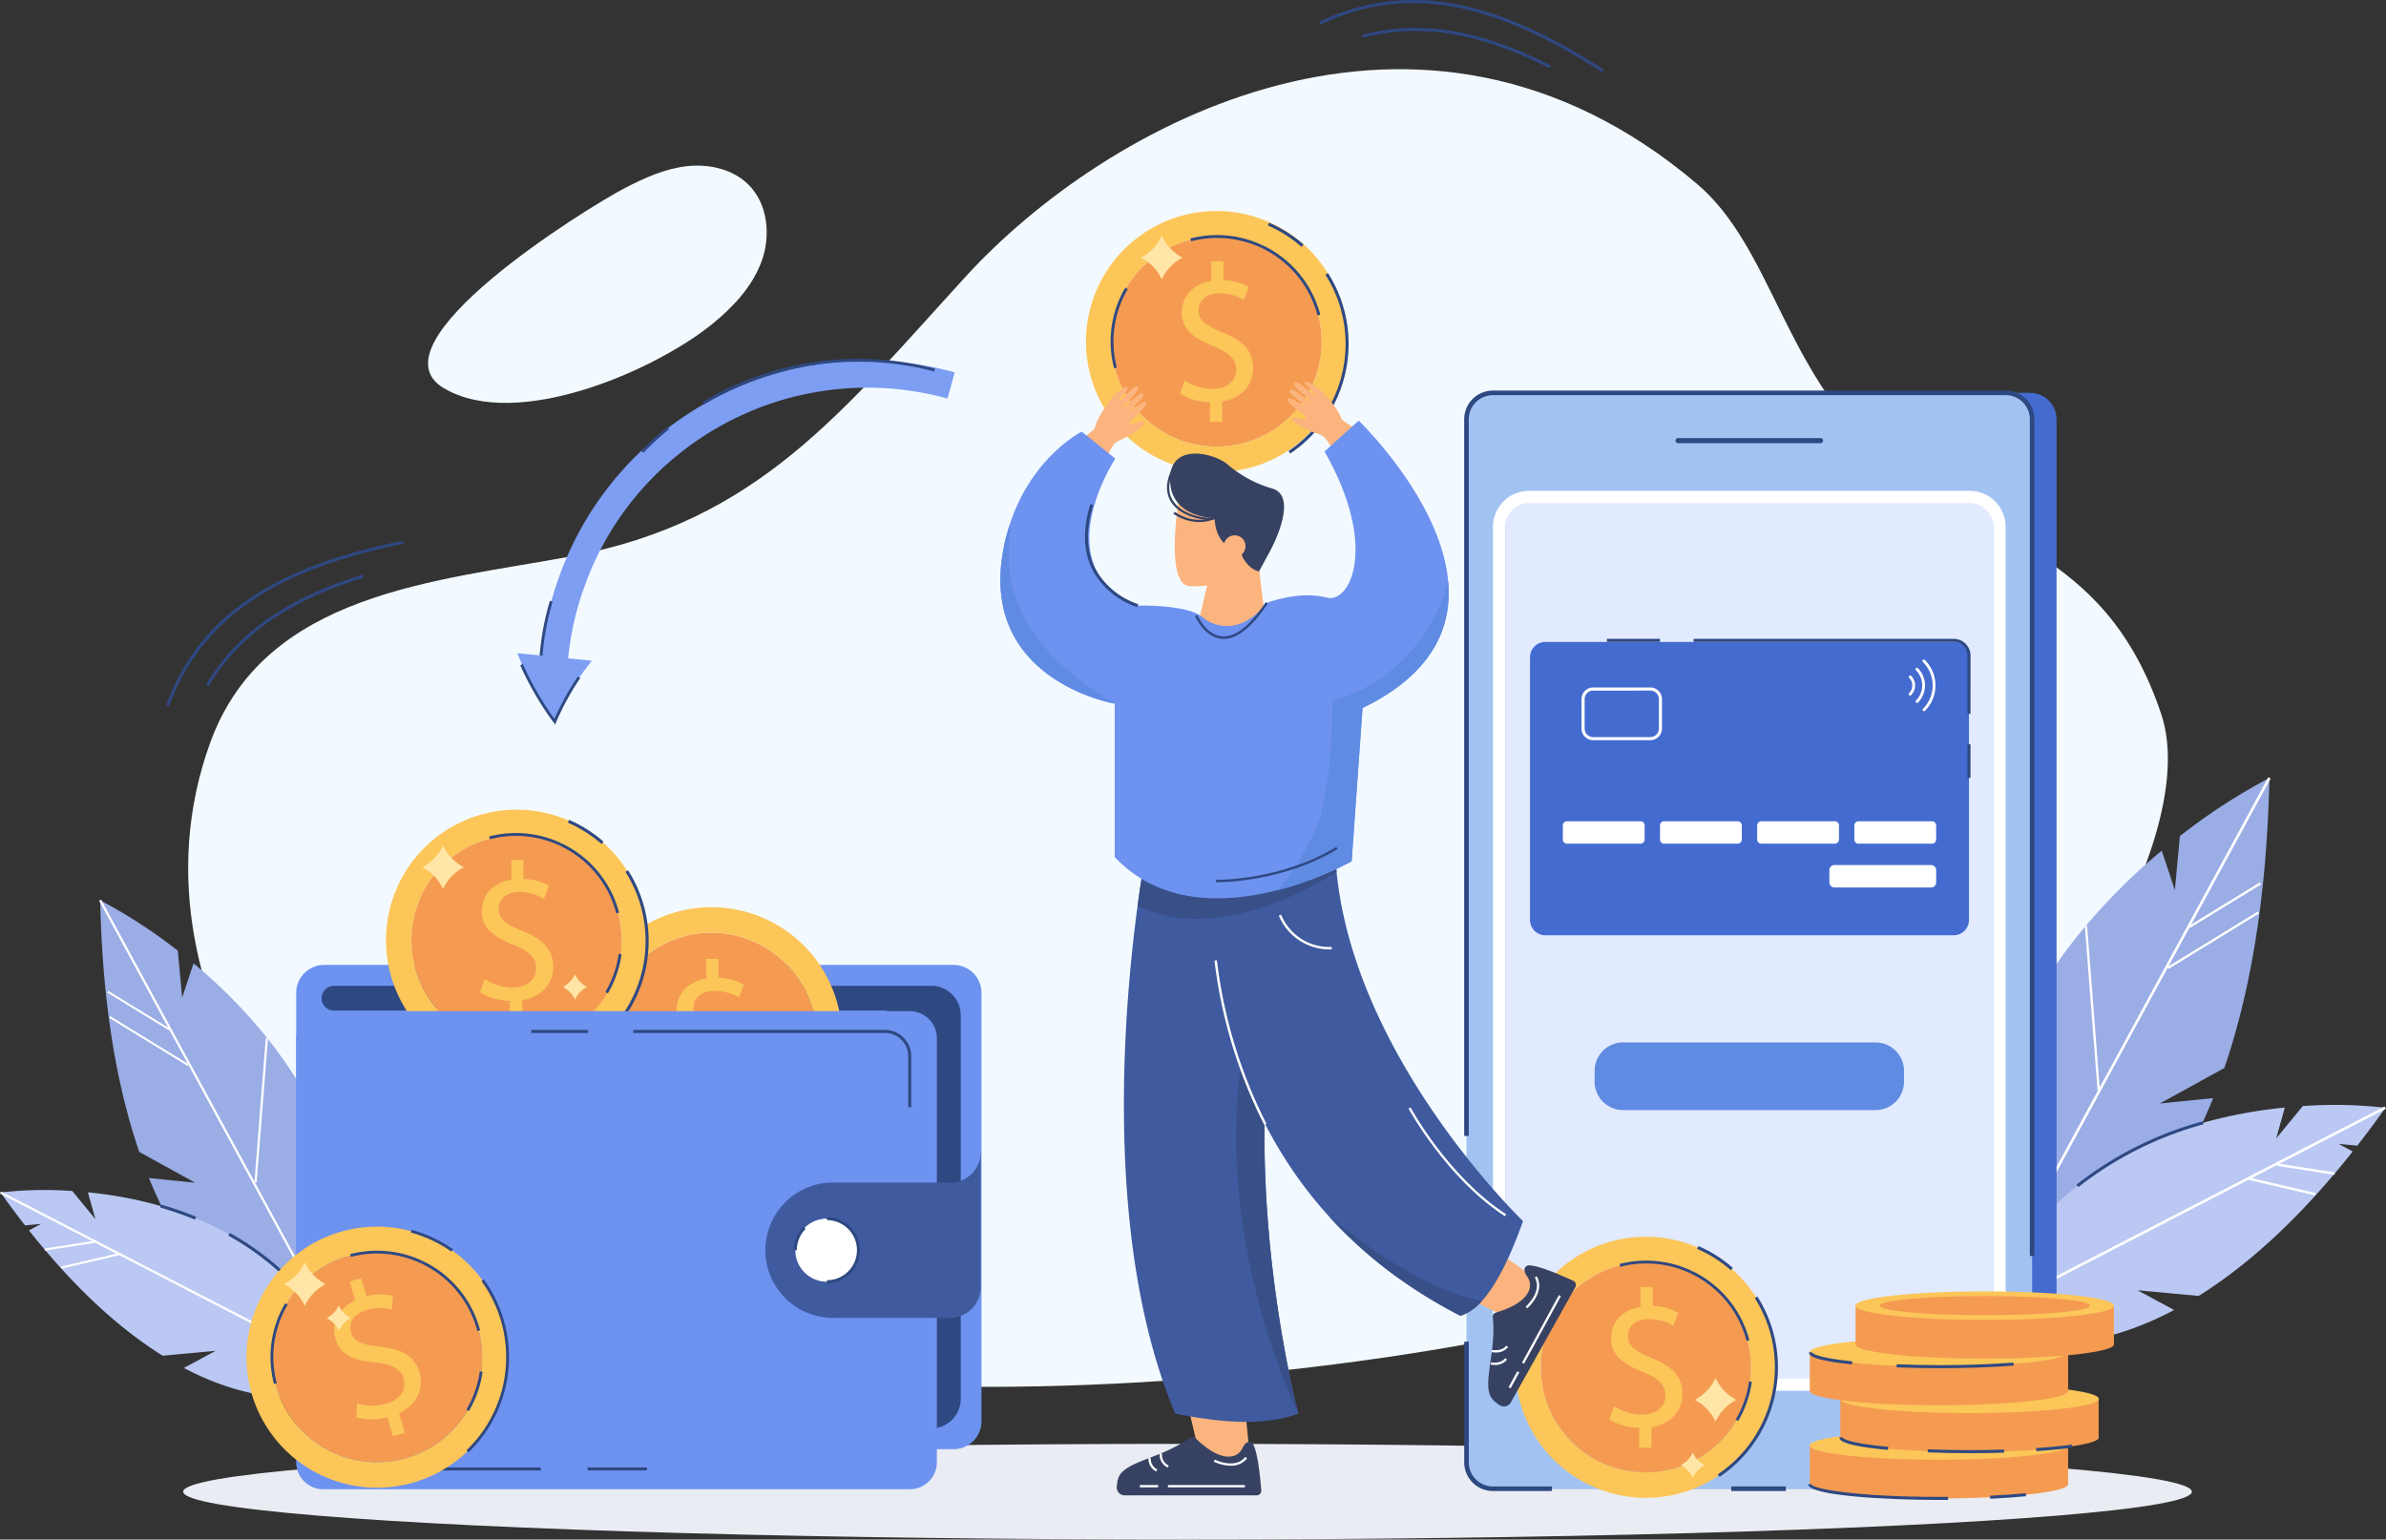 <svg xmlns="http://www.w3.org/2000/svg" width="502.683" height="324.435" viewBox="0 0 502.683 324.435">
  <rect x="0" y="0" width="502.683" height="324.435" fill="#333333" stroke="none"/>
  <g id="Layer_1" transform="translate(-31.193 -29.712)">
    <g id="Group_18235" data-name="Group 18235" transform="translate(31.193 29.712)">
      <g id="Group_17682" data-name="Group 17682" transform="translate(38.589 304.269)">
        <g id="Group_17681" data-name="Group 17681">
          <ellipse id="Ellipse_195" data-name="Ellipse 195" cx="211.598" cy="10.083" rx="211.598" ry="10.083" fill="#e9ecf2"/>
        </g>
      </g>
      <g id="Group_17684" data-name="Group 17684" transform="translate(39.644 14.583)">
        <g id="Group_17683" data-name="Group 17683">
          <path id="Path_7835" data-name="Path 7835" d="M168.142,319.726c-36.719-11.385-86.425-68.336-66.229-123.852,11.493-31.587,47.576-33.94,75.934-39.185C217.26,149.4,235,126.205,261.1,97.661c29.169-31.893,95.416-69.146,154-19.506,15.779,13.366,18.293,39.221,38.651,57.365,20.478,18.251,47.18,18.335,59.2,54.466,9.363,28.154-30.945,86.725-58.259,104.178C404.184,326.448,250.942,345.4,168.142,319.726Z" transform="translate(-97.247 -54.011)" fill="#f3faff"/>
        </g>
      </g>
      <g id="Group_17913" data-name="Group 17913" transform="translate(308.476 82.313)">
        <g id="Group_17748" data-name="Group 17748" transform="translate(106.39 81.48)">
          <g id="Group_17690" data-name="Group 17690" transform="translate(2.061 0.138)">
            <g id="Group_17689" data-name="Group 17689">
              <g id="Group_17688" data-name="Group 17688">
                <g id="Group_17687" data-name="Group 17687">
                  <g id="Group_17686" data-name="Group 17686">
                    <g id="Group_17685" data-name="Group 17685">
                      <path id="Path_7836" data-name="Path 7836" d="M787.063,302.85c-.006.21-.012.414-.018.624-.588,25.525-4.243,45.259-9.477,60.51L764,371.462l10.893-1.1.312-.03c-6.752,16.709-15.431,27.278-23.455,33.946a56.3,56.3,0,0,1-13.6,8.48q-.378.171-.756.324c-.624.258-1.224.492-1.794.7H728.36c-.084-.342-.156-.678-.228-1.02-.048-.216-.1-.426-.138-.642-.066-.282-.12-.564-.18-.846-6.818-33.352,5.318-59.027,20.352-77a1.321,1.321,0,0,1,.15-.18,127.673,127.673,0,0,1,16.061-15.911l2.767,8.3,1.056-11.367a125.505,125.505,0,0,1,18.425-12.027C786.913,302.922,787.063,302.85,787.063,302.85Z" transform="translate(-725.869 -302.85)" fill="#9aade5"/>
                    </g>
                  </g>
                </g>
              </g>
            </g>
          </g>
          <g id="Group_17697" data-name="Group 17697" transform="translate(2.65)">
            <g id="Group_17696" data-name="Group 17696">
              <g id="Group_17695" data-name="Group 17695">
                <g id="Group_17694" data-name="Group 17694">
                  <g id="Group_17693" data-name="Group 17693">
                    <g id="Group_17692" data-name="Group 17692">
                      <g id="Group_17691" data-name="Group 17691">
                        <path id="Path_7837" data-name="Path 7837" d="M787.708,302.89l-.27.486-16.463,30.291-.294.534-4.489,8.264-.15.27-14.314,26.33-.018.036-23.323,42.913-.348.642-.558,1.02h-.63l.552-1.02.81-1.488,23.011-42.342.432-.786,35.368-65.065.192-.354Z" transform="translate(-726.85 -302.62)" fill="#fff"/>
                      </g>
                    </g>
                  </g>
                </g>
              </g>
            </g>
          </g>
          <g id="Group_17703" data-name="Group 17703" transform="translate(41.738 28.302)">
            <g id="Group_17702" data-name="Group 17702">
              <g id="Group_17701" data-name="Group 17701">
                <g id="Group_17700" data-name="Group 17700">
                  <g id="Group_17699" data-name="Group 17699">
                    <g id="Group_17698" data-name="Group 17698">
                      <rect id="Rectangle_7190" data-name="Rectangle 7190" width="22.357" height="0.486" transform="translate(0 11.688) rotate(-31.522)" fill="#fff"/>
                    </g>
                  </g>
                </g>
              </g>
            </g>
          </g>
          <g id="Group_17709" data-name="Group 17709" transform="translate(46.295 22.16)">
            <g id="Group_17708" data-name="Group 17708">
              <g id="Group_17707" data-name="Group 17707">
                <g id="Group_17706" data-name="Group 17706">
                  <g id="Group_17705" data-name="Group 17705">
                    <g id="Group_17704" data-name="Group 17704">
                      <rect id="Rectangle_7191" data-name="Rectangle 7191" width="17.525" height="0.486" transform="translate(0 9.162) rotate(-31.522)" fill="#fff"/>
                    </g>
                  </g>
                </g>
              </g>
            </g>
          </g>
          <g id="Group_17715" data-name="Group 17715" transform="translate(24.371 31.332)">
            <g id="Group_17714" data-name="Group 17714">
              <g id="Group_17713" data-name="Group 17713">
                <g id="Group_17712" data-name="Group 17712">
                  <g id="Group_17711" data-name="Group 17711">
                    <g id="Group_17710" data-name="Group 17710">
                      <rect id="Rectangle_7192" data-name="Rectangle 7192" width="0.486" height="35.248" transform="matrix(0.997, -0.077, 0.077, 0.997, 0, 0.037)" fill="#fff"/>
                    </g>
                  </g>
                </g>
              </g>
            </g>
          </g>
          <g id="Group_17721" data-name="Group 17721" transform="translate(1.359 69.073)">
            <g id="Group_17720" data-name="Group 17720">
              <g id="Group_17719" data-name="Group 17719">
                <g id="Group_17718" data-name="Group 17718">
                  <g id="Group_17717" data-name="Group 17717">
                    <g id="Group_17716" data-name="Group 17716">
                      <path id="Path_7838" data-name="Path 7838" d="M724.7,465.177s16.7,8.991,41.826-4.267l-7.706-4.165,12.868,1.194c9.855-6.158,20.826-15.749,32.457-30.441l-2.941-1.584,3.9.36q2.944-3.772,5.942-7.988a94.706,94.706,0,0,0-17.411-.36l-5.624,6.836,1.837-6.524C768.771,420.32,737.748,429.683,724.7,465.177Z" transform="translate(-724.7 -417.708)" fill="#bac8f3"/>
                    </g>
                  </g>
                </g>
              </g>
            </g>
          </g>
          <g id="Group_17728" data-name="Group 17728" transform="translate(0 69.403)">
            <g id="Group_17727" data-name="Group 17727">
              <g id="Group_17726" data-name="Group 17726">
                <g id="Group_17725" data-name="Group 17725">
                  <g id="Group_17724" data-name="Group 17724">
                    <g id="Group_17723" data-name="Group 17723">
                      <g id="Group_17722" data-name="Group 17722">
                        <rect id="Rectangle_7193" data-name="Rectangle 7193" width="98.555" height="0.546" transform="matrix(0.888, -0.459, 0.459, 0.888, 0, 45.217)" fill="#fff"/>
                      </g>
                    </g>
                  </g>
                </g>
              </g>
            </g>
          </g>
          <g id="Group_17734" data-name="Group 17734" transform="translate(64.867 81.389)">
            <g id="Group_17733" data-name="Group 17733">
              <g id="Group_17732" data-name="Group 17732">
                <g id="Group_17731" data-name="Group 17731">
                  <g id="Group_17730" data-name="Group 17730">
                    <g id="Group_17729" data-name="Group 17729">
                      <rect id="Rectangle_7194" data-name="Rectangle 7194" width="0.51" height="12.244" transform="matrix(0.154, -0.988, 0.988, 0.154, 0, 0.504)" fill="#fff"/>
                    </g>
                  </g>
                </g>
              </g>
            </g>
          </g>
          <g id="Group_17740" data-name="Group 17740" transform="translate(58.829 84.349)">
            <g id="Group_17739" data-name="Group 17739">
              <g id="Group_17738" data-name="Group 17738">
                <g id="Group_17737" data-name="Group 17737">
                  <g id="Group_17736" data-name="Group 17736">
                    <g id="Group_17735" data-name="Group 17735">
                      <rect id="Rectangle_7195" data-name="Rectangle 7195" width="0.51" height="14.428" transform="matrix(0.227, -0.974, 0.974, 0.227, 0, 0.497)" fill="#fff"/>
                    </g>
                  </g>
                </g>
              </g>
            </g>
          </g>
          <g id="Group_17747" data-name="Group 17747" transform="translate(22.606 72.513)">
            <g id="Group_17746" data-name="Group 17746">
              <g id="Group_17745" data-name="Group 17745">
                <g id="Group_17744" data-name="Group 17744">
                  <g id="Group_17743" data-name="Group 17743">
                    <g id="Group_17742" data-name="Group 17742">
                      <g id="Group_17741" data-name="Group 17741">
                        <path id="Path_7839" data-name="Path 7839" d="M760.5,437.286l-.4-.5a75.015,75.015,0,0,1,26.576-13.342l.174.618A74.537,74.537,0,0,0,760.5,437.286Z" transform="translate(-760.1 -423.44)" fill="#2e4882"/>
                      </g>
                    </g>
                  </g>
                </g>
              </g>
            </g>
          </g>
        </g>
        <g id="Group_17752" data-name="Group 17752" transform="translate(5.636 0.48)">
          <g id="Group_17751" data-name="Group 17751">
            <g id="Group_17750" data-name="Group 17750">
              <g id="Group_17749" data-name="Group 17749">
                <path id="Path_7840" data-name="Path 7840" d="M673.725,173.218V393.032a5.557,5.557,0,0,1-5.558,5.558H560.118a5.561,5.561,0,0,1-5.558-5.558V173.218a5.557,5.557,0,0,1,5.558-5.558h108.05A5.553,5.553,0,0,1,673.725,173.218Z" transform="translate(-554.56 -167.66)" fill="#446bd0"/>
              </g>
            </g>
          </g>
        </g>
        <g id="Group_17756" data-name="Group 17756" transform="translate(0.486 0.48)">
          <g id="Group_17755" data-name="Group 17755">
            <g id="Group_17754" data-name="Group 17754">
              <g id="Group_17753" data-name="Group 17753">
                <path id="Path_7841" data-name="Path 7841" d="M665.145,173.218V393.032a5.557,5.557,0,0,1-5.558,5.558H551.538a5.561,5.561,0,0,1-5.558-5.558V173.218a5.557,5.557,0,0,1,5.558-5.558h108.05A5.553,5.553,0,0,1,665.145,173.218Z" transform="translate(-545.98 -167.66)" fill="#a2c3f2"/>
              </g>
            </g>
          </g>
        </g>
        <g id="Group_17760" data-name="Group 17760" transform="translate(8.667 22.411)">
          <g id="Group_17759" data-name="Group 17759">
            <g id="Group_17758" data-name="Group 17758">
              <g id="Group_17757" data-name="Group 17757">
                <path id="Path_7842" data-name="Path 7842" d="M662.414,210.622V384.853a6.229,6.229,0,0,1-6.014,6.422H565.624a6.229,6.229,0,0,1-6.014-6.422V210.622a6.229,6.229,0,0,1,6.014-6.422h90.771A6.23,6.23,0,0,1,662.414,210.622Z" transform="translate(-559.61 -204.2)" fill="#e1eaff"/>
              </g>
            </g>
          </g>
        </g>
        <g id="Group_17766" data-name="Group 17766" transform="translate(44.521 10.011)">
          <g id="Group_17765" data-name="Group 17765">
            <g id="Group_17764" data-name="Group 17764">
              <g id="Group_17763" data-name="Group 17763">
                <g id="Group_17762" data-name="Group 17762">
                  <g id="Group_17761" data-name="Group 17761">
                    <path id="Path_7843" data-name="Path 7843" d="M649.911,184.608H619.884a.534.534,0,0,1,0-1.068h30.027a.535.535,0,0,1,.534.534A.528.528,0,0,1,649.911,184.608Z" transform="translate(-619.35 -183.54)" fill="#2e4882"/>
                  </g>
                </g>
              </g>
            </g>
          </g>
        </g>
        <g id="Group_17769" data-name="Group 17769" transform="translate(27.482 137.362)">
          <g id="Group_17768" data-name="Group 17768">
            <g id="Group_17767" data-name="Group 17767">
              <path id="Path_7844" data-name="Path 7844" d="M650.155,409.99H596.944a6,6,0,0,1-5.984-5.984v-2.293a6,6,0,0,1,5.984-5.984h53.212a6,6,0,0,1,5.984,5.984v2.293A6,6,0,0,1,650.155,409.99Z" transform="translate(-590.96 -395.73)" fill="#608be2"/>
            </g>
          </g>
        </g>
        <g id="Group_17773" data-name="Group 17773" transform="translate(6.068 21.12)">
          <g id="Group_17772" data-name="Group 17772">
            <g id="Group_17771" data-name="Group 17771">
              <g id="Group_17770" data-name="Group 17770">
                <path id="Path_7845" data-name="Path 7845" d="M655.827,391.705H562.734a7.593,7.593,0,0,1-7.454-7.712V209.762a7.6,7.6,0,0,1,7.454-7.712h93.093a7.593,7.593,0,0,1,7.454,7.712V383.993A7.6,7.6,0,0,1,655.827,391.705ZM562.734,204.625a5.02,5.02,0,0,0-4.879,5.137V383.993a5.02,5.02,0,0,0,4.879,5.138h93.093a5.02,5.02,0,0,0,4.879-5.137V209.762a5.02,5.02,0,0,0-4.879-5.137Z" transform="translate(-555.28 -202.05)" fill="#fff"/>
              </g>
            </g>
          </g>
        </g>
        <g id="Group_17823" data-name="Group 17823" transform="translate(13.87 52.965)">
          <g id="Group_17776" data-name="Group 17776">
            <g id="Group_17775" data-name="Group 17775">
              <g id="Group_17774" data-name="Group 17774">
                <path id="Path_7846" data-name="Path 7846" d="M571.5,316.928h86.035a3.231,3.231,0,0,0,3.223-3.223V258.333a3.231,3.231,0,0,0-3.223-3.223H571.5a3.231,3.231,0,0,0-3.223,3.223v55.372A3.231,3.231,0,0,0,571.5,316.928Z" transform="translate(-568.28 -255.11)" fill="#446bd0"/>
              </g>
            </g>
          </g>
          <g id="Group_17797" data-name="Group 17797" transform="translate(6.914 37.793)">
            <g id="Group_17781" data-name="Group 17781">
              <g id="Group_17780" data-name="Group 17780">
                <g id="Group_17779" data-name="Group 17779">
                  <g id="Group_17778" data-name="Group 17778">
                    <g id="Group_17777" data-name="Group 17777">
                      <path id="Path_7847" data-name="Path 7847" d="M596.161,322.8H580.67a.871.871,0,0,1-.87-.87V318.95a.871.871,0,0,1,.87-.87h15.491a.871.871,0,0,1,.87.87v2.977A.875.875,0,0,1,596.161,322.8Z" transform="translate(-579.8 -318.08)" fill="#fff"/>
                    </g>
                  </g>
                </g>
              </g>
            </g>
            <g id="Group_17786" data-name="Group 17786" transform="translate(20.472)">
              <g id="Group_17785" data-name="Group 17785">
                <g id="Group_17784" data-name="Group 17784">
                  <g id="Group_17783" data-name="Group 17783">
                    <g id="Group_17782" data-name="Group 17782">
                      <path id="Path_7848" data-name="Path 7848" d="M630.271,322.8H614.78a.871.871,0,0,1-.87-.87V318.95a.871.871,0,0,1,.87-.87h15.491a.871.871,0,0,1,.87.87v2.977A.875.875,0,0,1,630.271,322.8Z" transform="translate(-613.91 -318.08)" fill="#fff"/>
                    </g>
                  </g>
                </g>
              </g>
            </g>
            <g id="Group_17791" data-name="Group 17791" transform="translate(40.944)">
              <g id="Group_17790" data-name="Group 17790">
                <g id="Group_17789" data-name="Group 17789">
                  <g id="Group_17788" data-name="Group 17788">
                    <g id="Group_17787" data-name="Group 17787">
                      <path id="Path_7849" data-name="Path 7849" d="M664.381,322.8H648.89a.871.871,0,0,1-.87-.87V318.95a.871.871,0,0,1,.87-.87h15.491a.871.871,0,0,1,.87.87v2.977A.875.875,0,0,1,664.381,322.8Z" transform="translate(-648.02 -318.08)" fill="#fff"/>
                    </g>
                  </g>
                </g>
              </g>
            </g>
            <g id="Group_17796" data-name="Group 17796" transform="translate(61.416)">
              <g id="Group_17795" data-name="Group 17795">
                <g id="Group_17794" data-name="Group 17794">
                  <g id="Group_17793" data-name="Group 17793">
                    <g id="Group_17792" data-name="Group 17792">
                      <path id="Path_7850" data-name="Path 7850" d="M698.491,322.8H683a.871.871,0,0,1-.87-.87V318.95a.871.871,0,0,1,.87-.87h15.49a.871.871,0,0,1,.87.87v2.977A.875.875,0,0,1,698.491,322.8Z" transform="translate(-682.13 -318.08)" fill="#fff"/>
                    </g>
                  </g>
                </g>
              </g>
            </g>
          </g>
          <g id="Group_17803" data-name="Group 17803" transform="translate(63.066 47.018)">
            <g id="Group_17802" data-name="Group 17802">
              <g id="Group_17801" data-name="Group 17801">
                <g id="Group_17800" data-name="Group 17800">
                  <g id="Group_17799" data-name="Group 17799">
                    <g id="Group_17798" data-name="Group 17798">
                      <path id="Path_7851" data-name="Path 7851" d="M694.8,338.173H674.422a1.068,1.068,0,0,1-1.062-1.062v-2.6a1.068,1.068,0,0,1,1.062-1.062H694.8a1.068,1.068,0,0,1,1.062,1.062v2.6A1.068,1.068,0,0,1,694.8,338.173Z" transform="translate(-673.36 -333.45)" fill="#fff"/>
                    </g>
                  </g>
                </g>
              </g>
            </g>
          </g>
          <g id="Group_17809" data-name="Group 17809" transform="translate(10.845 9.597)">
            <g id="Group_17808" data-name="Group 17808">
              <g id="Group_17807" data-name="Group 17807">
                <g id="Group_17806" data-name="Group 17806">
                  <g id="Group_17805" data-name="Group 17805">
                    <g id="Group_17804" data-name="Group 17804">
                      <path id="Path_7852" data-name="Path 7852" d="M586.35,279.755v-6.2A2.458,2.458,0,0,1,588.8,271.1H600.85a2.458,2.458,0,0,1,2.455,2.455v6.2a2.458,2.458,0,0,1-2.455,2.455H588.8A2.462,2.462,0,0,1,586.35,279.755Zm2.461-8a1.8,1.8,0,0,0-1.8,1.8v6.2a1.8,1.8,0,0,0,1.8,1.8h12.045a1.8,1.8,0,0,0,1.8-1.8v-6.2a1.8,1.8,0,0,0-1.8-1.8Z" transform="translate(-586.35 -271.1)" fill="#fff"/>
                    </g>
                  </g>
                </g>
              </g>
            </g>
          </g>
          <g id="Group_17822" data-name="Group 17822" transform="translate(79.775 3.75)">
            <g id="Group_17813" data-name="Group 17813" transform="translate(2.929)">
              <g id="Group_17812" data-name="Group 17812">
                <g id="Group_17811" data-name="Group 17811">
                  <g id="Group_17810" data-name="Group 17810">
                    <path id="Path_7853" data-name="Path 7853" d="M706.08,271.9a.291.291,0,0,1,.09-.21,6.959,6.959,0,0,0,0-9.825.3.3,0,1,1,.42-.42,7.556,7.556,0,0,1,0,10.671.3.3,0,0,1-.42,0A.326.326,0,0,1,706.08,271.9Z" transform="translate(-706.08 -261.357)" fill="#fff"/>
                  </g>
                </g>
              </g>
            </g>
            <g id="Group_17817" data-name="Group 17817" transform="translate(1.434 1.705)">
              <g id="Group_17816" data-name="Group 17816">
                <g id="Group_17815" data-name="Group 17815">
                  <g id="Group_17814" data-name="Group 17814">
                    <path id="Path_7854" data-name="Path 7854" d="M703.59,264.493a.291.291,0,0,1,.09-.21.3.3,0,0,1,.42,0,5.133,5.133,0,0,1,0,7.25.3.3,0,0,1-.42-.42,4.542,4.542,0,0,0,0-6.41A.281.281,0,0,1,703.59,264.493Z" transform="translate(-703.59 -264.197)" fill="#fff"/>
                  </g>
                </g>
              </g>
            </g>
            <g id="Group_17821" data-name="Group 17821" transform="translate(0 3.295)">
              <g id="Group_17820" data-name="Group 17820">
                <g id="Group_17819" data-name="Group 17819">
                  <g id="Group_17818" data-name="Group 17818">
                    <path id="Path_7855" data-name="Path 7855" d="M701.2,270.8a.291.291,0,0,1,.09-.21,2.286,2.286,0,0,0,0-3.235.3.3,0,0,1,.42-.42,2.883,2.883,0,0,1,0,4.081.3.3,0,0,1-.42,0A.3.3,0,0,1,701.2,270.8Z" transform="translate(-701.2 -266.847)" fill="#fff"/>
                  </g>
                </g>
              </g>
            </g>
          </g>
        </g>
        <g id="Group_17834" data-name="Group 17834">
          <g id="Group_17833" data-name="Group 17833">
            <g id="Group_17826" data-name="Group 17826">
              <g id="Group_17825" data-name="Group 17825">
                <g id="Group_17824" data-name="Group 17824">
                  <path id="Path_7856" data-name="Path 7856" d="M665.307,349.223h-.966V172.9a5.083,5.083,0,0,0-5.078-5.077H551.214a5.083,5.083,0,0,0-5.078,5.077V323.926h-.966V172.9a6.053,6.053,0,0,1,6.044-6.044h108.05a6.053,6.053,0,0,1,6.044,6.044Z" transform="translate(-545.17 -166.86)" fill="#2e4882"/>
                </g>
              </g>
            </g>
            <g id="Group_17829" data-name="Group 17829" transform="translate(0.006 200.429)">
              <g id="Group_17828" data-name="Group 17828">
                <g id="Group_17827" data-name="Group 17827">
                  <path id="Path_7857" data-name="Path 7857" d="M563.647,532.277H551.224a6.053,6.053,0,0,1-6.044-6.044V500.81h.966v25.423a5.083,5.083,0,0,0,5.078,5.078h12.424Z" transform="translate(-545.18 -500.81)" fill="#2e4882"/>
                </g>
              </g>
            </g>
            <g id="Group_17832" data-name="Group 17832" transform="translate(56.266 230.929)">
              <g id="Group_17831" data-name="Group 17831">
                <g id="Group_17830" data-name="Group 17830">
                  <rect id="Rectangle_7196" data-name="Rectangle 7196" width="11.499" height="0.966" fill="#2e4882"/>
                </g>
              </g>
            </g>
          </g>
        </g>
        <g id="Group_17902" data-name="Group 17902" transform="translate(10.769 178.314)">
          <g id="Group_17881" data-name="Group 17881" transform="translate(61.702 11.504)">
            <g id="Group_17839" data-name="Group 17839" transform="translate(0.324 29.457)">
              <g id="Group_17836" data-name="Group 17836" transform="translate(0 2.941)">
                <g id="Group_17835" data-name="Group 17835">
                  <path id="Path_7858" data-name="Path 7858" d="M720.92,545.338c0,1.662-12.2,3.013-27.23,3.013s-27.23-1.35-27.23-3.013a.465.465,0,0,1,.012-.09V537.11H720.9v8.12A.339.339,0,0,1,720.92,545.338Z" transform="translate(-666.46 -537.11)" fill="#f49b51"/>
                </g>
              </g>
              <g id="Group_17838" data-name="Group 17838">
                <g id="Group_17837" data-name="Group 17837">
                  <ellipse id="Ellipse_196" data-name="Ellipse 196" cx="27.23" cy="3.013" rx="27.23" ry="3.013" fill="#fcc659"/>
                </g>
              </g>
            </g>
            <g id="Group_17844" data-name="Group 17844" transform="translate(6.758 19.638)">
              <g id="Group_17841" data-name="Group 17841" transform="translate(0 2.941)">
                <g id="Group_17840" data-name="Group 17840">
                  <path id="Path_7859" data-name="Path 7859" d="M731.64,528.978c0,1.663-12.2,3.013-27.23,3.013s-27.23-1.35-27.23-3.013a.461.461,0,0,1,.012-.09V520.75h54.43v8.12A.341.341,0,0,1,731.64,528.978Z" transform="translate(-677.18 -520.75)" fill="#f49b51"/>
                </g>
              </g>
              <g id="Group_17843" data-name="Group 17843">
                <g id="Group_17842" data-name="Group 17842">
                  <ellipse id="Ellipse_197" data-name="Ellipse 197" cx="27.23" cy="3.013" rx="27.23" ry="3.013" fill="#fcc659"/>
                </g>
              </g>
            </g>
            <g id="Group_17849" data-name="Group 17849" transform="translate(0.324 9.819)">
              <g id="Group_17846" data-name="Group 17846" transform="translate(0 2.941)">
                <g id="Group_17845" data-name="Group 17845">
                  <path id="Path_7860" data-name="Path 7860" d="M720.92,512.618c0,1.663-12.2,3.013-27.23,3.013s-27.23-1.35-27.23-3.013a.466.466,0,0,1,.012-.09V504.39H720.9v8.12A.313.313,0,0,1,720.92,512.618Z" transform="translate(-666.46 -504.39)" fill="#f49b51"/>
                </g>
              </g>
              <g id="Group_17848" data-name="Group 17848">
                <g id="Group_17847" data-name="Group 17847">
                  <ellipse id="Ellipse_198" data-name="Ellipse 198" cx="27.23" cy="3.013" rx="27.23" ry="3.013" fill="#fcc659"/>
                </g>
              </g>
            </g>
            <g id="Group_17856" data-name="Group 17856" transform="translate(0 40.626)">
              <g id="Group_17852" data-name="Group 17852">
                <g id="Group_17851" data-name="Group 17851">
                  <g id="Group_17850" data-name="Group 17850">
                    <path id="Path_7861" data-name="Path 7861" d="M693.474,554.151c-11.073,0-27.554-.888-27.554-3.331h.648c0,.936,9.243,2.689,26.912,2.689.642,0,1.278,0,1.909-.006l.006.642C694.758,554.151,694.122,554.151,693.474,554.151Z" transform="translate(-665.92 -550.82)" fill="#2e4882"/>
                  </g>
                </g>
              </g>
              <g id="Group_17855" data-name="Group 17855" transform="translate(38.321 1.903)">
                <g id="Group_17854" data-name="Group 17854">
                  <g id="Group_17853" data-name="Group 17853">
                    <path id="Path_7862" data-name="Path 7862" d="M729.8,555.172l-.03-.642c2.755-.132,5.288-.312,7.514-.54l.066.642C735.112,554.86,732.567,555.04,729.8,555.172Z" transform="translate(-729.77 -553.99)" fill="#2e4882"/>
                  </g>
                </g>
              </g>
            </g>
            <g id="Group_17866" data-name="Group 17866" transform="translate(6.578 30.765)">
              <g id="Group_17859" data-name="Group 17859">
                <g id="Group_17858" data-name="Group 17858">
                  <g id="Group_17857" data-name="Group 17857">
                    <path id="Path_7863" data-name="Path 7863" d="M687.113,537.037c-10.233-.93-10.233-2.221-10.233-2.647h.642c0,.312,1.734,1.284,9.645,2Z" transform="translate(-676.88 -534.39)" fill="#2e4882"/>
                  </g>
                </g>
              </g>
              <g id="Group_17862" data-name="Group 17862" transform="translate(18.611 2.527)">
                <g id="Group_17861" data-name="Group 17861">
                  <g id="Group_17860" data-name="Group 17860">
                    <path id="Path_7864" data-name="Path 7864" d="M716.827,539.41c-3.061,0-6.068-.054-8.937-.168l.024-.642c5.12.2,10.785.222,16.061.06l.018.642C721.664,539.374,719.251,539.41,716.827,539.41Z" transform="translate(-707.89 -538.6)" fill="#2e4882"/>
                  </g>
                </g>
              </g>
              <g id="Group_17865" data-name="Group 17865" transform="translate(41.442 1.536)">
                <g id="Group_17864" data-name="Group 17864">
                  <g id="Group_17863" data-name="Group 17863">
                    <path id="Path_7865" data-name="Path 7865" d="M745.972,538.324l-.042-.642c2.9-.192,5.438-.438,7.526-.732l.09.636C751.44,537.886,748.889,538.132,745.972,538.324Z" transform="translate(-745.93 -536.95)" fill="#2e4882"/>
                  </g>
                </g>
              </g>
            </g>
            <g id="Group_17873" data-name="Group 17873" transform="translate(0.168 12.862)">
              <g id="Group_17869" data-name="Group 17869">
                <g id="Group_17868" data-name="Group 17868">
                  <g id="Group_17867" data-name="Group 17867">
                    <path id="Path_7866" data-name="Path 7866" d="M675.275,507.093c-9.075-.924-9.075-2.095-9.075-2.533h.642c0,.012.234,1.05,8.5,1.9Z" transform="translate(-666.2 -504.56)" fill="#2e4882"/>
                  </g>
                </g>
              </g>
              <g id="Group_17872" data-name="Group 17872" transform="translate(18.455 2.149)">
                <g id="Group_17871" data-name="Group 17871">
                  <g id="Group_17870" data-name="Group 17870">
                    <path id="Path_7867" data-name="Path 7867" d="M706.049,509.322c-3.133,0-6.194-.06-9.1-.174l.024-.642c2.9.114,5.954.174,9.075.174,5.588,0,10.953-.186,15.521-.54l.048.642C717.038,509.136,711.648,509.322,706.049,509.322Z" transform="translate(-696.95 -508.14)" fill="#2e4882"/>
                  </g>
                </g>
              </g>
            </g>
            <g id="Group_17880" data-name="Group 17880" transform="translate(9.975)">
              <g id="Group_17875" data-name="Group 17875" transform="translate(0 2.935)">
                <g id="Group_17874" data-name="Group 17874">
                  <path id="Path_7868" data-name="Path 7868" d="M737,496.248c0,1.662-12.2,3.013-27.23,3.013s-27.23-1.35-27.23-3.013a.465.465,0,0,1,.012-.09V488.02h54.43v8.12A.37.37,0,0,1,737,496.248Z" transform="translate(-682.54 -488.02)" fill="#f49b51"/>
                </g>
              </g>
              <g id="Group_17877" data-name="Group 17877">
                <g id="Group_17876" data-name="Group 17876">
                  <ellipse id="Ellipse_199" data-name="Ellipse 199" cx="27.23" cy="3.013" rx="27.23" ry="3.013" fill="#fcc659"/>
                </g>
              </g>
              <g id="Group_17879" data-name="Group 17879" transform="translate(5.053 0.99)">
                <g id="Group_17878" data-name="Group 17878">
                  <path id="Path_7869" data-name="Path 7869" d="M735.313,486.8c0,1.116-9.933,2.023-22.176,2.023s-22.177-.906-22.177-2.023,9.933-2.023,22.177-2.023S735.313,485.68,735.313,486.8Z" transform="translate(-690.96 -484.78)" fill="#f49b51"/>
                </g>
              </g>
            </g>
          </g>
          <g id="Group_17901" data-name="Group 17901">
            <g id="Group_17883" data-name="Group 17883">
              <g id="Group_17882" data-name="Group 17882">
                <path id="Path_7870" data-name="Path 7870" d="M591.367,463.973a27.507,27.507,0,1,0,26.75,28.244A27.509,27.509,0,0,0,591.367,463.973Zm21.384,28.1a22.137,22.137,0,1,1-22.146-22.741c.21,0,.408.006.618.012a22.162,22.162,0,0,1,21.534,22.122C612.758,491.671,612.758,491.869,612.752,492.073Z" transform="translate(-563.113 -463.963)" fill="#fcc659"/>
              </g>
            </g>
            <g id="Group_17885" data-name="Group 17885" transform="translate(5.368 5.37)">
              <g id="Group_17884" data-name="Group 17884">
                <path id="Path_7871" data-name="Path 7871" d="M616.333,495.044c0,.2,0,.4-.006.606a22.137,22.137,0,1,1-22.146-22.741c.21,0,.408.006.618.012A22.158,22.158,0,0,1,616.333,495.044Z" transform="translate(-572.056 -472.91)" fill="#f49b51"/>
              </g>
            </g>
            <g id="Group_17888" data-name="Group 17888" transform="translate(19.798 10.586)">
              <g id="Group_17887" data-name="Group 17887">
                <g id="Group_17886" data-name="Group 17886">
                  <path id="Path_7872" data-name="Path 7872" d="M602.408,515.456v-4.165a12.035,12.035,0,0,1-6.308-1.813l.99-2.761a10.99,10.99,0,0,0,5.942,1.771c2.929,0,4.909-1.693,4.909-4.039,0-2.269-1.608-3.673-4.663-4.909-4.207-1.65-6.806-3.547-6.806-7.136,0-3.421,2.431-6.02,6.23-6.638V481.6h2.557v4a11.069,11.069,0,0,1,5.36,1.44l-1.032,2.725a9.986,9.986,0,0,0-5.2-1.4c-3.175,0-4.369,1.9-4.369,3.547,0,2.143,1.524,3.217,5.114,4.7,4.249,1.735,6.392,3.877,6.392,7.55,0,3.259-2.269,6.308-6.518,7.01v4.291h-2.6Z" transform="translate(-596.1 -481.6)" fill="#fcc659"/>
                </g>
              </g>
            </g>
            <g id="Group_17890" data-name="Group 17890" transform="translate(36.837 7.141)">
              <g id="Group_17889" data-name="Group 17889">
                <path id="Path_7873" data-name="Path 7873" d="M636.391,490.69c-.048-.18-.1-.36-.15-.54a21.881,21.881,0,0,0-11.751-13.744l.252-.546a22.461,22.461,0,0,1,12.063,14.08c.066.222.114.4.162.588Z" transform="translate(-624.49 -475.86)" fill="#2e4882"/>
              </g>
            </g>
            <g id="Group_17892" data-name="Group 17892" transform="translate(21.953 5.028)">
              <g id="Group_17891" data-name="Group 17891">
                <path id="Path_7874" data-name="Path 7874" d="M614.574,475a21.818,21.818,0,0,0-14.734-1.356l-.15-.582a22.453,22.453,0,0,1,15.142,1.392Z" transform="translate(-599.69 -472.341)" fill="#2e4882"/>
              </g>
            </g>
            <g id="Group_17894" data-name="Group 17894" transform="translate(46.428 30.475)">
              <g id="Group_17893" data-name="Group 17893">
                <path id="Path_7875" data-name="Path 7875" d="M640.986,523.094l-.516-.306a21.75,21.75,0,0,0,2.815-8.048l.594.084A22.368,22.368,0,0,1,640.986,523.094Z" transform="translate(-640.47 -514.74)" fill="#2e4882"/>
              </g>
            </g>
            <g id="Group_17897" data-name="Group 17897" transform="translate(38.314 1.967)">
              <g id="Group_17896" data-name="Group 17896">
                <g id="Group_17895" data-name="Group 17895">
                  <path id="Path_7876" data-name="Path 7876" d="M634.044,472.323a27.258,27.258,0,0,0-7.094-4.5l.258-.588a27.623,27.623,0,0,1,7.262,4.6Z" transform="translate(-626.95 -467.24)" fill="#2e4882"/>
                </g>
              </g>
            </g>
            <g id="Group_17900" data-name="Group 17900" transform="translate(42.671 12.584)">
              <g id="Group_17899" data-name="Group 17899">
                <g id="Group_17898" data-name="Group 17898">
                  <path id="Path_7877" data-name="Path 7877" d="M634.57,522.951l-.36-.534a27.191,27.191,0,0,0,7.784-37.139l.54-.348a27.837,27.837,0,0,1-7.964,38.021Z" transform="translate(-634.21 -484.93)" fill="#2e4882"/>
                </g>
              </g>
            </g>
          </g>
        </g>
        <g id="Group_17912" data-name="Group 17912" transform="translate(30.081 52.311)">
          <g id="Group_17905" data-name="Group 17905" transform="translate(18.251)">
            <g id="Group_17904" data-name="Group 17904">
              <g id="Group_17903" data-name="Group 17903">
                <path id="Path_7878" data-name="Path 7878" d="M684.037,269.811h-.642v-12.25a2.9,2.9,0,0,0-2.9-2.9H625.7v-.642h54.8a3.548,3.548,0,0,1,3.541,3.541Z" transform="translate(-625.7 -254.02)" fill="#2e4882"/>
              </g>
            </g>
          </g>
          <g id="Group_17908" data-name="Group 17908" transform="translate(75.946 22.224)">
            <g id="Group_17907" data-name="Group 17907">
              <g id="Group_17906" data-name="Group 17906">
                <rect id="Rectangle_7197" data-name="Rectangle 7197" width="0.642" height="7.088" fill="#2e4882"/>
              </g>
            </g>
          </g>
          <g id="Group_17911" data-name="Group 17911" transform="translate(0 0)">
            <g id="Group_17910" data-name="Group 17910">
              <g id="Group_17909" data-name="Group 17909">
                <rect id="Rectangle_7198" data-name="Rectangle 7198" width="11.169" height="0.642" fill="#2e4882"/>
              </g>
            </g>
          </g>
        </g>
      </g>
      <g id="Group_17915" data-name="Group 17915" transform="translate(90.186 34.902)">
        <g id="Group_17914" data-name="Group 17914">
          <path id="Path_7879" data-name="Path 7879" d="M241.285,121.286c4.453-3.613,8.546-7.964,10.479-13.36s1.266-12-2.8-16.049c-3.313-3.295-8.342-4.411-12.988-3.889s-9,2.5-13.138,4.651c-7.928,4.129-54.058,32.728-38.021,42.15C200.251,143.859,229.354,130.961,241.285,121.286Z" transform="translate(-181.46 -87.866)" fill="#f3faff"/>
        </g>
      </g>
      <g id="Group_17928" data-name="Group 17928" transform="translate(35)">
        <g id="Group_17918" data-name="Group 17918" transform="translate(8.384 121.102)">
          <g id="Group_17917" data-name="Group 17917">
            <g id="Group_17916" data-name="Group 17916">
              <path id="Path_7880" data-name="Path 7880" d="M104.032,254.993l-.552-.33c6.506-10.851,16.985-18.215,32.986-23.173l.192.612C120.819,237.012,110.454,244.286,104.032,254.993Z" transform="translate(-103.48 -231.49)" fill="#2e4882"/>
            </g>
          </g>
        </g>
        <g id="Group_17921" data-name="Group 17921" transform="translate(0 113.918)">
          <g id="Group_17920" data-name="Group 17920">
            <g id="Group_17919" data-name="Group 17919">
              <path id="Path_7881" data-name="Path 7881" d="M90.116,254.432l-.606-.222c8.4-23.083,29.955-30.489,49.935-34.69l.132.63C119.771,224.315,98.4,231.65,90.116,254.432Z" transform="translate(-89.51 -219.52)" fill="#2e4882"/>
            </g>
          </g>
        </g>
        <g id="Group_17924" data-name="Group 17924" transform="translate(251.948 5.887)">
          <g id="Group_17923" data-name="Group 17923">
            <g id="Group_17922" data-name="Group 17922">
              <path id="Path_7882" data-name="Path 7882" d="M548.8,48.013c-14.764-7.544-27.26-9.579-39.335-6.4l-.162-.624c12.238-3.223,24.877-1.176,39.792,6.446Z" transform="translate(-509.3 -39.521)" fill="#2e4882"/>
            </g>
          </g>
        </g>
        <g id="Group_17927" data-name="Group 17927" transform="translate(242.921)">
          <g id="Group_17926" data-name="Group 17926">
            <g id="Group_17925" data-name="Group 17925">
              <path id="Path_7883" data-name="Path 7883" d="M553.875,44.9c-17.081-10.851-37.493-20.526-59.339-10l-.276-.582c22.134-10.659,42.732-.906,59.97,10.041Z" transform="translate(-494.26 -29.712)" fill="#2e4882"/>
            </g>
          </g>
        </g>
      </g>
      <g id="Group_18072" data-name="Group 18072" transform="translate(210.757 44.473)">
        <g id="Group_17930" data-name="Group 17930" transform="translate(18.036)">
          <g id="Group_17929" data-name="Group 17929">
            <path id="Path_7884" data-name="Path 7884" d="M440.657,103.823a27.507,27.507,0,1,0,26.75,28.244A27.509,27.509,0,0,0,440.657,103.823Zm21.39,28.094A22.137,22.137,0,1,1,439.9,109.177c.21,0,.408.006.618.012a22.162,22.162,0,0,1,21.534,22.122C462.054,131.515,462.054,131.719,462.048,131.917Z" transform="translate(-412.403 -103.813)" fill="#fcc659"/>
          </g>
        </g>
        <g id="Group_17932" data-name="Group 17932" transform="translate(23.409 5.364)">
          <g id="Group_17931" data-name="Group 17931">
            <path id="Path_7885" data-name="Path 7885" d="M465.633,134.884c0,.2,0,.4-.006.606a22.137,22.137,0,1,1-22.146-22.741c.21,0,.408.006.618.012A22.166,22.166,0,0,1,465.633,134.884Z" transform="translate(-421.356 -112.75)" fill="#f49b51"/>
          </g>
        </g>
        <g id="Group_17935" data-name="Group 17935" transform="translate(37.84 10.58)">
          <g id="Group_17934" data-name="Group 17934">
            <g id="Group_17933" data-name="Group 17933">
              <path id="Path_7886" data-name="Path 7886" d="M451.708,155.3v-4.165a12.035,12.035,0,0,1-6.308-1.813l.99-2.761a10.99,10.99,0,0,0,5.942,1.771c2.929,0,4.909-1.693,4.909-4.039,0-2.269-1.609-3.673-4.663-4.909-4.207-1.65-6.806-3.547-6.806-7.136,0-3.421,2.431-6.02,6.23-6.638V121.44h2.557v4a11.069,11.069,0,0,1,5.36,1.44l-1.032,2.725a9.986,9.986,0,0,0-5.2-1.4c-3.175,0-4.369,1.9-4.369,3.547,0,2.143,1.524,3.217,5.113,4.7,4.249,1.735,6.392,3.877,6.392,7.55,0,3.259-2.269,6.308-6.518,7.01V155.3h-2.6Z" transform="translate(-445.4 -121.44)" fill="#fcc659"/>
            </g>
          </g>
        </g>
        <g id="Group_17942" data-name="Group 17942" transform="translate(23.233 5.07)">
          <g id="Group_17937" data-name="Group 17937" transform="translate(31.688 2.112)">
            <g id="Group_17936" data-name="Group 17936">
              <path id="Path_7887" data-name="Path 7887" d="M485.755,130.6c-.048-.192-.1-.378-.156-.564a21.853,21.853,0,0,0-11.739-13.714l.252-.546a22.46,22.46,0,0,1,12.064,14.08c.06.2.114.4.162.588Z" transform="translate(-473.86 -115.78)" fill="#2e4882"/>
            </g>
          </g>
          <g id="Group_17939" data-name="Group 17939" transform="translate(16.797)">
            <g id="Group_17938" data-name="Group 17938">
              <path id="Path_7888" data-name="Path 7888" d="M463.934,114.919a21.821,21.821,0,0,0-14.734-1.356l-.15-.582a22.453,22.453,0,0,1,15.142,1.392Z" transform="translate(-449.05 -112.261)" fill="#2e4882"/>
            </g>
          </g>
          <g id="Group_17941" data-name="Group 17941" transform="translate(0 11.073)">
            <g id="Group_17940" data-name="Group 17940">
              <path id="Path_7889" data-name="Path 7889" d="M421.793,147.719a22.31,22.31,0,0,1,2.365-17.009l.516.306a21.679,21.679,0,0,0-2.3,16.553Z" transform="translate(-421.063 -130.71)" fill="#2e4882"/>
            </g>
          </g>
        </g>
        <g id="Group_17949" data-name="Group 17949" transform="translate(56.355 2.465)">
          <g id="Group_17945" data-name="Group 17945">
            <g id="Group_17944" data-name="Group 17944">
              <g id="Group_17943" data-name="Group 17943">
                <path id="Path_7890" data-name="Path 7890" d="M483.344,113a27.259,27.259,0,0,0-7.094-4.5l.258-.588a27.622,27.622,0,0,1,7.262,4.6Z" transform="translate(-476.25 -107.92)" fill="#2e4882"/>
              </g>
            </g>
          </g>
          <g id="Group_17948" data-name="Group 17948" transform="translate(4.357 10.617)">
            <g id="Group_17947" data-name="Group 17947">
              <g id="Group_17946" data-name="Group 17946">
                <path id="Path_7891" data-name="Path 7891" d="M483.87,163.631l-.36-.534a27.18,27.18,0,0,0,7.778-37.139l.54-.348a27.842,27.842,0,0,1-7.958,38.021Z" transform="translate(-483.51 -125.61)" fill="#2e4882"/>
              </g>
            </g>
          </g>
        </g>
        <g id="Group_17953" data-name="Group 17953" transform="translate(40.019 72.176)">
          <g id="Group_17952" data-name="Group 17952">
            <g id="Group_17951" data-name="Group 17951">
              <g id="Group_17950" data-name="Group 17950">
                <path id="Path_7892" data-name="Path 7892" d="M450.741,238.654l2.437-10.443,9.951-4.141,1.771,14.584s-1.476,9.477-10.629,12.868S450.741,238.654,450.741,238.654Z" transform="translate(-449.032 -224.07)" fill="#fcb47e"/>
              </g>
            </g>
          </g>
        </g>
        <g id="Group_17957" data-name="Group 17957" transform="translate(36.738 55.718)">
          <g id="Group_17956" data-name="Group 17956">
            <g id="Group_17955" data-name="Group 17955">
              <g id="Group_17954" data-name="Group 17954">
                <path id="Path_7893" data-name="Path 7893" d="M444.642,200.233s-3.541,19.632,2.215,19.782,10.479-2.065,11.661-3.4,2.065-7.82,2.065-7.82.738-8.414-2.8-10.035S446.557,194.327,444.642,200.233Z" transform="translate(-443.564 -196.65)" fill="#fcb47e"/>
              </g>
            </g>
          </g>
        </g>
        <g id="Group_17961" data-name="Group 17961" transform="translate(35.741 51.125)">
          <g id="Group_17960" data-name="Group 17960">
            <g id="Group_17959" data-name="Group 17959">
              <g id="Group_17958" data-name="Group 17958">
                <path id="Path_7894" data-name="Path 7894" d="M462.913,209.662c-1.128,2.089-2.251,4.135-2.251,4.135-1.681-.264-3.541-2.365-3.871-4.177,0,0-5.294-.492-5.48-7.046,0,0-9.189.06-9.4-7.916s8.967-5.918,12.01-3.481a25.124,25.124,0,0,0,9.627,5.2C468.531,197.983,464.366,206.98,462.913,209.662Z" transform="translate(-441.903 -188.996)" fill="#374263"/>
              </g>
            </g>
          </g>
        </g>
        <g id="Group_17967" data-name="Group 17967" transform="translate(39.058 249.809)">
          <g id="Group_17966" data-name="Group 17966">
            <g id="Group_17965" data-name="Group 17965">
              <g id="Group_17964" data-name="Group 17964">
                <g id="Group_17963" data-name="Group 17963">
                  <g id="Group_17962" data-name="Group 17962">
                    <path id="Path_7895" data-name="Path 7895" d="M460.826,531.641l-1.134-11.6H447.43l2.665,11.265a5.855,5.855,0,0,0,5.546,3.637A5.689,5.689,0,0,0,460.826,531.641Z" transform="translate(-447.43 -520.04)" fill="#fcb47e"/>
                  </g>
                </g>
              </g>
            </g>
          </g>
        </g>
        <g id="Group_17972" data-name="Group 17972" transform="translate(95.264 218.246)">
          <g id="Group_17971" data-name="Group 17971">
            <g id="Group_17970" data-name="Group 17970">
              <g id="Group_17969" data-name="Group 17969">
                <g id="Group_17968" data-name="Group 17968">
                  <path id="Path_7896" data-name="Path 7896" d="M558.653,474.322l-9.417-6.872-8.156,9.159,12.07,6.116s1.494.294,4.519-2.341C560.664,477.791,558.653,474.322,558.653,474.322Z" transform="translate(-541.08 -467.45)" fill="#fcb47e"/>
                </g>
              </g>
            </g>
          </g>
        </g>
        <g id="Group_17980" data-name="Group 17980" transform="translate(26.028 135.902)">
          <g id="Group_17977" data-name="Group 17977">
            <g id="Group_17976" data-name="Group 17976">
              <g id="Group_17975" data-name="Group 17975">
                <g id="Group_17974" data-name="Group 17974">
                  <g id="Group_17973" data-name="Group 17973">
                    <path id="Path_7897" data-name="Path 7897" d="M462.468,447.77c-7.1,2.683-16.169,1.951-25.946,0-.282-.684-.564-1.362-.834-2.053-18.629-47.084-5.438-115.468-5.438-115.468h29.295l-.66,22.6a156.122,156.122,0,0,0-2.737,18.017C452.433,410.307,462.468,447.77,462.468,447.77Z" transform="translate(-425.719 -330.25)" fill="#3f5a9f"/>
                  </g>
                </g>
              </g>
            </g>
          </g>
          <g id="Group_17979" data-name="Group 17979" transform="translate(23.648 44.431)">
            <g id="Group_17978" data-name="Group 17978">
              <path id="Path_7898" data-name="Path 7898" d="M478.216,477.351c-.456-.918-17.141-34.822-12.172-73.071l5.288,4.261C469.544,444.348,477.976,476.451,478.216,477.351Z" transform="translate(-465.121 -404.28)" fill="#385087"/>
            </g>
          </g>
        </g>
        <g id="Group_17986" data-name="Group 17986" transform="translate(44.482 135.914)">
          <g id="Group_17985" data-name="Group 17985">
            <g id="Group_17984" data-name="Group 17984">
              <g id="Group_17983" data-name="Group 17983">
                <g id="Group_17982" data-name="Group 17982">
                  <g id="Group_17981" data-name="Group 17981">
                    <path id="Path_7899" data-name="Path 7899" d="M522.1,407.212c-2.689,7.55-5.552,13.408-8.667,16.835a10.207,10.207,0,0,1-4.513,3.121,103.5,103.5,0,0,1-12.358-7.448c-.516-.354-1.014-.714-1.518-1.08-.666-.486-1.326-.984-1.963-1.482-.294-.228-.588-.45-.87-.684-.582-.45-1.146-.912-1.7-1.368q-.747-.621-1.458-1.242a91.677,91.677,0,0,1-7.01-6.752c-.2-.216-.414-.444-.612-.66-.15-.162-.294-.33-.444-.486l-.006-.006c-29.547-32.842-24.121-75.688-24.121-75.688h25.7C484.761,371.346,522.1,407.212,522.1,407.212Z" transform="translate(-456.468 -330.27)" fill="#3f5a9f"/>
                  </g>
                </g>
              </g>
            </g>
          </g>
        </g>
        <g id="Group_17990" data-name="Group 17990" transform="translate(60.528 35.906)">
          <g id="Group_17989" data-name="Group 17989">
            <g id="Group_17988" data-name="Group 17988">
              <g id="Group_17987" data-name="Group 17987">
                <path id="Path_7900" data-name="Path 7900" d="M499.015,174.689c-2.191-1.6-3.721-2.485-4.093-2.749-.468-.336-.576-1.164-1.122-2-1.254-1.927-3.865-5.33-6.56-6.272-.348-.126-.612.246-.24.642.66.726,1.909,1.771,1.716,1.945-.414.348-3.337-3.169-4.159-2.353-.618.618,3.613,3.751,3.445,3.949-.33.4-3.517-3.2-4.291-2.383-.738.768,3.085,2.785,2.923,3.121s-2.821-1.843-3.343-1.344c-.792.756,3.985,3.715,3.853,4.153-.168.708-2.641-.774-3.007.066-.36.786,3.1,2.269,3.751,2.6,1.512.756,2.611.426,3.817,2.311q1,1.548,1.969,3.1Z" transform="translate(-483.202 -163.638)" fill="#fcb47e"/>
              </g>
            </g>
          </g>
        </g>
        <g id="Group_17994" data-name="Group 17994" transform="translate(15.813 36.938)">
          <g id="Group_17993" data-name="Group 17993">
            <g id="Group_17992" data-name="Group 17992">
              <g id="Group_17991" data-name="Group 17991">
                <path id="Path_7901" data-name="Path 7901" d="M408.7,177.723c2.011-1.825,3.433-2.869,3.775-3.169.426-.384.45-1.218.9-2.113,1.044-2.047,3.271-5.708,5.858-6.938.33-.162.636.174.306.612-.576.792-1.7,1.963-1.494,2.119.45.3,2.977-3.505,3.883-2.785.684.546-3.187,4.117-3,4.291.372.36,3.151-3.553,4.009-2.827.816.69-2.773,3.1-2.569,3.415s2.611-2.137,3.181-1.692c.864.666-3.565,4.123-3.391,4.543.246.69,2.539-1.05,2.995-.258.444.744-2.839,2.587-3.451,2.983-1.422.918-2.551.708-3.547,2.707-.552,1.1-1.092,2.191-1.626,3.295Z" transform="translate(-408.7 -165.359)" fill="#fcb47e"/>
              </g>
            </g>
          </g>
        </g>
        <g id="Group_17997" data-name="Group 17997" transform="translate(28.909 138.267)">
          <g id="Group_17996" data-name="Group 17996">
            <g id="Group_17995" data-name="Group 17995">
              <path id="Path_7902" data-name="Path 7902" d="M472.448,335.18a74.435,74.435,0,0,1-11.253,5.87,51.9,51.9,0,0,1-14.992,3.877,29.782,29.782,0,0,1-15.683-2.581c.324-2.4.63-4.441.888-6.068a33.128,33.128,0,0,0,14.686,3.637,54.591,54.591,0,0,0,15.19-1.909,77.434,77.434,0,0,0,11.067-3.817C472.382,334.52,472.412,334.856,472.448,335.18Z" transform="translate(-430.52 -334.19)" fill="#385087"/>
            </g>
          </g>
        </g>
        <g id="Group_18000" data-name="Group 18000" transform="translate(0 44.165)">
          <g id="Group_17999" data-name="Group 17999">
            <g id="Group_17998" data-name="Group 17998">
              <path id="Path_7903" data-name="Path 7903" d="M406.442,269.377V237.045s-29.055-4.933-23.347-33.064c3.625-17.873,16.385-24.259,16.385-24.259l7.076,5.684s-15.046,22.993,4.759,30.981c0,0,11.139-.348,14.038,2.785,0,0,6.38,5.108,13.114-3.367,0,0,6.848-2.671,12.682-1.1,4.8,1.29,10.989-10.617-.5-30.807l7.2-6.5s42.12,40.494.81,60.57l-2.3,32.3C456.352,270.277,424.375,288.408,406.442,269.377Z" transform="translate(-382.352 -177.4)" fill="#6d92f0"/>
            </g>
          </g>
        </g>
        <g id="Group_18003" data-name="Group 18003" transform="translate(47.064 68.334)">
          <g id="Group_18002" data-name="Group 18002">
            <g id="Group_18001" data-name="Group 18001">
              <circle id="Ellipse_200" data-name="Ellipse 200" cx="2.293" cy="2.293" r="2.293" fill="#fcb47e"/>
            </g>
          </g>
        </g>
        <g id="Group_18009" data-name="Group 18009" transform="translate(45.108 157.893)">
          <g id="Group_18008" data-name="Group 18008">
            <g id="Group_18007" data-name="Group 18007">
              <g id="Group_18006" data-name="Group 18006">
                <g id="Group_18005" data-name="Group 18005">
                  <g id="Group_18004" data-name="Group 18004">
                    <path id="Path_7904" data-name="Path 7904" d="M468.013,401.6a103.5,103.5,0,0,1-10.5-34.648l.51-.066a103.063,103.063,0,0,0,10.449,34.474Z" transform="translate(-457.51 -366.89)" fill="#fff"/>
                  </g>
                </g>
              </g>
            </g>
          </g>
        </g>
        <g id="Group_18012" data-name="Group 18012" transform="translate(58.66 148.284)">
          <g id="Group_18011" data-name="Group 18011">
            <g id="Group_18010" data-name="Group 18010">
              <path id="Path_7905" data-name="Path 7905" d="M490.851,358.19a11.514,11.514,0,0,1-10.761-7.136l.48-.174a10.976,10.976,0,0,0,10.659,6.794l.012.51C491.109,358.19,490.977,358.19,490.851,358.19Z" transform="translate(-480.09 -350.88)" fill="#fff"/>
            </g>
          </g>
        </g>
        <g id="Group_18015" data-name="Group 18015" transform="translate(41.027 82.433)">
          <g id="Group_18014" data-name="Group 18014">
            <g id="Group_18013" data-name="Group 18013">
              <path id="Path_7906" data-name="Path 7906" d="M456.742,248.884a3.871,3.871,0,0,1-.456-.024c-3.655-.336-5.5-4.6-5.576-4.789l.468-.2c.018.042,1.807,4.171,5.156,4.477,2.815.258,5.924-2.161,9.249-7.19l.426.282C462.743,246.388,459.629,248.884,456.742,248.884Z" transform="translate(-450.71 -241.16)" fill="#2e4882"/>
            </g>
          </g>
        </g>
        <g id="Group_18017" data-name="Group 18017" transform="translate(0 66.15)">
          <g id="Group_18016" data-name="Group 18016">
            <path id="Path_7907" data-name="Path 7907" d="M406.448,251.7s-29.06-4.933-23.353-33.07a39.985,39.985,0,0,1,1.128-4.369c.072-.078.15-.156.216-.228-.48,6.35-.708,11.913,2.107,17.927C392.428,244.543,406.844,251.667,406.448,251.7Z" transform="translate(-382.352 -214.03)" fill="#608be2"/>
          </g>
        </g>
        <g id="Group_18019" data-name="Group 18019" transform="translate(58.432 78.087)">
          <g id="Group_18018" data-name="Group 18018">
            <path id="Path_7908" data-name="Path 7908" d="M497.583,260.574l-2.3,32.3a70.524,70.524,0,0,1-15.569,6.068c1.542-1.17,8.042-11.109,9.129-16.133,1.951-9.009,2.2-14.194,2.449-23.791,9.615-2.5,20.568-10.965,24.337-25.1C516.477,243.565,512.384,253.378,497.583,260.574Z" transform="translate(-479.71 -233.92)" fill="#608be2"/>
          </g>
        </g>
        <g id="Group_18022" data-name="Group 18022" transform="translate(45.432 134)">
          <g id="Group_18021" data-name="Group 18021">
            <g id="Group_18020" data-name="Group 18020">
              <path id="Path_7909" data-name="Path 7909" d="M458.2,334.528h-.15l.012-.51c.138,0,13.642.192,25.333-6.938l.264.438C472.5,334.318,459.718,334.528,458.2,334.528Z" transform="translate(-458.05 -327.08)" fill="#2e4882"/>
            </g>
          </g>
        </g>
        <g id="Group_18024" data-name="Group 18024" transform="translate(69.001 211.602)">
          <g id="Group_18023" data-name="Group 18023">
            <path id="Path_7910" data-name="Path 7910" d="M529.765,474.463a10.206,10.206,0,0,1-4.513,3.121,103.494,103.494,0,0,1-12.358-7.448c-.516-.354-1.014-.714-1.518-1.08-.666-.486-1.326-.984-1.963-1.482-.294-.228-.588-.45-.87-.684-.582-.45-1.146-.912-1.7-1.368q-.747-.621-1.458-1.242a91.689,91.689,0,0,1-7.01-6.752c-.2-.216-.414-.444-.612-.66-.15-.162-.294-.33-.444-.486C514.9,470.9,526.14,473.869,529.765,474.463Z" transform="translate(-497.32 -456.38)" fill="#385087"/>
          </g>
        </g>
        <g id="Group_18026" data-name="Group 18026" transform="translate(85.998 188.91)">
          <g id="Group_18025" data-name="Group 18025">
            <path id="Path_7911" data-name="Path 7911" d="M545.95,441.491c-12.37-8.03-20.232-22.549-20.31-22.693l.426-.228c.078.144,7.88,14.548,20.148,22.513Z" transform="translate(-525.64 -418.57)" fill="#fff"/>
          </g>
        </g>
        <g id="Group_18045" data-name="Group 18045" transform="translate(24.517 258.368)">
          <g id="Group_18032" data-name="Group 18032">
            <g id="Group_18031" data-name="Group 18031">
              <g id="Group_18030" data-name="Group 18030">
                <g id="Group_18029" data-name="Group 18029">
                  <g id="Group_18028" data-name="Group 18028">
                    <g id="Group_18027" data-name="Group 18027">
                      <path id="Path_7912" data-name="Path 7912" d="M452.693,546.58H424.875a1.672,1.672,0,0,1-1.668-1.789v-.036c.018-.21.048-.432.078-.648a4.331,4.331,0,0,1,.642-1.945c1.32-1.753,3.877-2.551,8.444-4.357a36.606,36.606,0,0,0,6.362-3.361.874.874,0,0,1,1.1.114c5.5,5.378,8.883,4.231,9.891,2.017.774-1.693,1.867-1.338,2.167-.84.924,1.548,1.434,6.092,1.638,8.372.024.246.048.468.06.648.03.426.054.684.054.684A.97.97,0,0,1,452.693,546.58Z" transform="translate(-423.202 -534.3)" fill="#374263"/>
                    </g>
                  </g>
                </g>
              </g>
            </g>
          </g>
          <g id="Group_18039" data-name="Group 18039" transform="translate(6.682 3.409)">
            <g id="Group_18034" data-name="Group 18034" transform="translate(2.364)">
              <g id="Group_18033" data-name="Group 18033">
                <path id="Path_7913" data-name="Path 7913" d="M439.97,543a2.983,2.983,0,0,1-1.68-3.019l.474.072a2.443,2.443,0,0,0,1.41,2.509Z" transform="translate(-438.274 -539.98)" fill="#fff"/>
              </g>
            </g>
            <g id="Group_18036" data-name="Group 18036" transform="translate(0 0.972)">
              <g id="Group_18035" data-name="Group 18035">
                <path id="Path_7914" data-name="Path 7914" d="M435.958,544.469a3,3,0,0,1-1.615-2.869l.48.06a2.531,2.531,0,0,0,1.374,2.395Z" transform="translate(-434.335 -541.6)" fill="#fff"/>
              </g>
            </g>
            <g id="Group_18038" data-name="Group 18038" transform="translate(13.753 0.774)">
              <g id="Group_18037" data-name="Group 18037">
                <path id="Path_7915" data-name="Path 7915" d="M460.821,543.125a8.8,8.8,0,0,1-3.571-.864l.222-.432c.042.024,4.261,2.143,6.434-.558l.378.3A4.248,4.248,0,0,1,460.821,543.125Z" transform="translate(-457.25 -541.27)" fill="#fff"/>
              </g>
            </g>
          </g>
          <g id="Group_18044" data-name="Group 18044" transform="translate(4.878 10.113)">
            <g id="Group_18041" data-name="Group 18041" transform="translate(5.912)">
              <g id="Group_18040" data-name="Group 18040">
                <rect id="Rectangle_7199" data-name="Rectangle 7199" width="16.211" height="0.48" fill="#fff"/>
              </g>
            </g>
            <g id="Group_18043" data-name="Group 18043">
              <g id="Group_18042" data-name="Group 18042">
                <rect id="Rectangle_7200" data-name="Rectangle 7200" width="3.835" height="0.48" fill="#fff"/>
              </g>
            </g>
          </g>
        </g>
        <g id="Group_18064" data-name="Group 18064" transform="translate(102.777 222.188)">
          <g id="Group_18051" data-name="Group 18051">
            <g id="Group_18050" data-name="Group 18050">
              <g id="Group_18049" data-name="Group 18049">
                <g id="Group_18048" data-name="Group 18048">
                  <g id="Group_18047" data-name="Group 18047">
                    <g id="Group_18046" data-name="Group 18046">
                      <path id="Path_7916" data-name="Path 7916" d="M571.952,478.622l-13.588,24.271a1.667,1.667,0,0,1-2.377.582c-.006-.006-.018-.012-.024-.018-.18-.12-.354-.252-.534-.384a4.346,4.346,0,0,1-1.374-1.512c-.882-2-.33-4.627.324-9.495a36.847,36.847,0,0,0,.18-7.2.88.88,0,0,1,.636-.9c7.382-2.173,8.03-5.678,6.59-7.646-1.1-1.5-.258-2.287.324-2.3,1.807-.054,6.014,1.716,8.1,2.659.234.1.438.186.606.264.384.18.618.288.618.288A.981.981,0,0,1,571.952,478.622Z" transform="translate(-553.597 -474.018)" fill="#374263"/>
                    </g>
                  </g>
                </g>
              </g>
            </g>
          </g>
          <g id="Group_18058" data-name="Group 18058" transform="translate(0.506 2.294)">
            <g id="Group_18053" data-name="Group 18053" transform="translate(0.216 14.626)">
              <g id="Group_18052" data-name="Group 18052">
                <path id="Path_7917" data-name="Path 7917" d="M555.634,503.644a4.7,4.7,0,0,1-.834-.072l.1-.474c.018.006,2,.4,2.989-.888l.384.294A3.217,3.217,0,0,1,555.634,503.644Z" transform="translate(-554.8 -502.21)" fill="#fff"/>
              </g>
            </g>
            <g id="Group_18055" data-name="Group 18055" transform="translate(0 17.255)">
              <g id="Group_18054" data-name="Group 18054">
                <path id="Path_7918" data-name="Path 7918" d="M555.274,508.024a4.7,4.7,0,0,1-.834-.072l.1-.474c.018.006,2,.4,2.989-.888l.384.294A3.224,3.224,0,0,1,555.274,508.024Z" transform="translate(-554.44 -506.59)" fill="#fff"/>
              </g>
            </g>
            <g id="Group_18057" data-name="Group 18057" transform="translate(7.394)">
              <g id="Group_18056" data-name="Group 18056">
                <path id="Path_7919" data-name="Path 7919" d="M567.072,484.6l-.312-.366c.036-.03,3.6-3.133,1.921-6.164l.42-.234C570.973,481.219,567.114,484.574,567.072,484.6Z" transform="translate(-566.76 -477.84)" fill="#fff"/>
              </g>
            </g>
          </g>
          <g id="Group_18063" data-name="Group 18063" transform="translate(4.298 6.257)">
            <g id="Group_18060" data-name="Group 18060" transform="translate(2.83)">
              <g id="Group_18059" data-name="Group 18059">
                <rect id="Rectangle_7201" data-name="Rectangle 7201" width="16.211" height="0.48" transform="translate(0 14.228) rotate(-61.367)" fill="#fff"/>
              </g>
            </g>
            <g id="Group_18062" data-name="Group 18062" transform="translate(0 16.052)">
              <g id="Group_18061" data-name="Group 18061">
                <rect id="Rectangle_7202" data-name="Rectangle 7202" width="3.835" height="0.48" transform="translate(0 3.366) rotate(-61.367)" fill="#fff"/>
              </g>
            </g>
          </g>
        </g>
        <g id="Group_18067" data-name="Group 18067" transform="translate(17.829 61.738)">
          <g id="Group_18066" data-name="Group 18066">
            <g id="Group_18065" data-name="Group 18065">
              <path id="Path_7920" data-name="Path 7920" d="M423.1,228.412a16.6,16.6,0,0,1-9.273-7.484c-2.125-3.913-2.341-8.709-.636-14.248l.612.192c-1.65,5.366-1.452,9.987.582,13.744a16.256,16.256,0,0,0,8.883,7.178Z" transform="translate(-412.058 -206.68)" fill="#2e4882"/>
            </g>
          </g>
        </g>
        <g id="Group_18069" data-name="Group 18069" transform="translate(35.102 54.002)">
          <g id="Group_18068" data-name="Group 18068">
            <path id="Path_7921" data-name="Path 7921" d="M449.674,204.863c-2.239,0-5.762-.954-7.6-3.253-1.14-1.422-2.071-3.937-.018-7.82l.426.222c-1.548,2.935-1.56,5.39-.03,7.3,2.137,2.665,6.644,3.427,8.384,2.953l.126.468A5.524,5.524,0,0,1,449.674,204.863Z" transform="translate(-440.838 -193.79)" fill="#374263"/>
          </g>
        </g>
        <g id="Group_18071" data-name="Group 18071" transform="translate(36.447 63.383)">
          <g id="Group_18070" data-name="Group 18070">
            <path id="Path_7922" data-name="Path 7922" d="M448.5,211.581a9.731,9.731,0,0,1-5.42-1.759l.264-.4c5.276,3.481,9.321.48,9.357.45l.294.384A8.041,8.041,0,0,1,448.5,211.581Z" transform="translate(-443.08 -209.42)" fill="#374263"/>
          </g>
        </g>
      </g>
      <g id="Group_18129" data-name="Group 18129" transform="translate(0 189.594)">
        <g id="Group_18078" data-name="Group 18078" transform="translate(21.106 0.12)">
          <g id="Group_18077" data-name="Group 18077">
            <g id="Group_18076" data-name="Group 18076">
              <g id="Group_18075" data-name="Group 18075">
                <g id="Group_18074" data-name="Group 18074">
                  <g id="Group_18073" data-name="Group 18073">
                    <path id="Path_7923" data-name="Path 7923" d="M66.36,345.81c.006.18.006.36.012.54.51,22.146,3.679,39.263,8.222,52.491l11.763,6.488-9.447-.96-.27-.024C82.5,418.839,90.025,428.01,96.987,433.8a48.856,48.856,0,0,0,11.793,7.358c.222.1.438.192.654.276.54.228,1.062.426,1.554.606h6.284q.108-.441.2-.882c.042-.186.084-.372.12-.558.06-.246.108-.492.156-.732,5.912-28.928-4.615-51.207-17.657-66.8a1.438,1.438,0,0,0-.126-.156,110.984,110.984,0,0,0-13.93-13.8l-2.4,7.2-.918-9.861a108.813,108.813,0,0,0-15.983-10.431C66.486,345.87,66.36,345.81,66.36,345.81Z" transform="translate(-66.36 -345.81)" fill="#9aade5"/>
                  </g>
                </g>
              </g>
            </g>
          </g>
        </g>
        <g id="Group_18085" data-name="Group 18085" transform="translate(20.89)">
          <g id="Group_18084" data-name="Group 18084">
            <g id="Group_18083" data-name="Group 18083">
              <g id="Group_18082" data-name="Group 18082">
                <g id="Group_18081" data-name="Group 18081">
                  <g id="Group_18080" data-name="Group 18080">
                    <g id="Group_18079" data-name="Group 18079">
                      <path id="Path_7924" data-name="Path 7924" d="M66,345.844l.228.426,14.284,26.276.252.462,3.9,7.166.132.24,12.418,22.843.018.03,20.226,37.223.306.558.48.882h.552l-.48-.882-.7-1.29L97.647,403.041l-.372-.678L66.588,345.916l-.168-.306Z" transform="translate(-66 -345.61)" fill="#fff"/>
                    </g>
                  </g>
                </g>
              </g>
            </g>
          </g>
        </g>
        <g id="Group_18091" data-name="Group 18091" transform="translate(22.989 24.539)">
          <g id="Group_18090" data-name="Group 18090">
            <g id="Group_18089" data-name="Group 18089">
              <g id="Group_18088" data-name="Group 18088">
                <g id="Group_18087" data-name="Group 18087">
                  <g id="Group_18086" data-name="Group 18086">
                    <rect id="Rectangle_7203" data-name="Rectangle 7203" width="0.42" height="19.398" transform="translate(0 0.358) rotate(-58.478)" fill="#fff"/>
                  </g>
                </g>
              </g>
            </g>
          </g>
        </g>
        <g id="Group_18097" data-name="Group 18097" transform="translate(22.603 19.216)">
          <g id="Group_18096" data-name="Group 18096">
            <g id="Group_18095" data-name="Group 18095">
              <g id="Group_18094" data-name="Group 18094">
                <g id="Group_18093" data-name="Group 18093">
                  <g id="Group_18092" data-name="Group 18092">
                    <rect id="Rectangle_7204" data-name="Rectangle 7204" width="0.42" height="15.202" transform="translate(0 0.358) rotate(-58.478)" fill="#fff"/>
                  </g>
                </g>
              </g>
            </g>
          </g>
        </g>
        <g id="Group_18103" data-name="Group 18103" transform="translate(53.606 29.205)">
          <g id="Group_18102" data-name="Group 18102">
            <g id="Group_18101" data-name="Group 18101">
              <g id="Group_18100" data-name="Group 18100">
                <g id="Group_18099" data-name="Group 18099">
                  <g id="Group_18098" data-name="Group 18098">
                    <path id="Path_7925" data-name="Path 7925" d="M120.978,424.627l2.383-30.327-.468-.03-2.383,30.321Z" transform="translate(-120.51 -394.27)" fill="#fff"/>
                  </g>
                </g>
              </g>
            </g>
          </g>
        </g>
        <g id="Group_18109" data-name="Group 18109" transform="translate(0.118 61.203)">
          <g id="Group_18108" data-name="Group 18108">
            <g id="Group_18107" data-name="Group 18107">
              <g id="Group_18106" data-name="Group 18106">
                <g id="Group_18105" data-name="Group 18105">
                  <g id="Group_18104" data-name="Group 18104">
                    <path id="Path_7926" data-name="Path 7926" d="M106.3,488.766s-14.488,7.8-36.287-3.7l6.686-3.613L65.54,482.488c-8.552-5.342-18.065-13.66-28.16-26.408l2.551-1.374-3.385.312q-2.557-3.268-5.156-6.932a81.96,81.96,0,0,1,15.106-.312l4.879,5.93-1.59-5.66C68.073,449.85,94.985,457.977,106.3,488.766Z" transform="translate(-31.39 -447.585)" fill="#bac8f3"/>
                  </g>
                </g>
              </g>
            </g>
          </g>
        </g>
        <g id="Group_18116" data-name="Group 18116" transform="translate(0 61.503)">
          <g id="Group_18115" data-name="Group 18115">
            <g id="Group_18114" data-name="Group 18114">
              <g id="Group_18113" data-name="Group 18113">
                <g id="Group_18112" data-name="Group 18112">
                  <g id="Group_18111" data-name="Group 18111">
                    <g id="Group_18110" data-name="Group 18110">
                      <rect id="Rectangle_7205" data-name="Rectangle 7205" width="0.474" height="85.501" transform="matrix(0.459, -0.888, 0.888, 0.459, 0, 0.421)" fill="#fff"/>
                    </g>
                  </g>
                </g>
              </g>
            </g>
          </g>
        </g>
        <g id="Group_18122" data-name="Group 18122" transform="translate(9.381 71.879)">
          <g id="Group_18121" data-name="Group 18121">
            <g id="Group_18120" data-name="Group 18120">
              <g id="Group_18119" data-name="Group 18119">
                <g id="Group_18118" data-name="Group 18118">
                  <g id="Group_18117" data-name="Group 18117">
                    <rect id="Rectangle_7206" data-name="Rectangle 7206" width="10.623" height="0.444" transform="matrix(0.988, -0.154, 0.154, 0.988, 0, 1.64)" fill="#fff"/>
                  </g>
                </g>
              </g>
            </g>
          </g>
        </g>
        <g id="Group_18128" data-name="Group 18128" transform="translate(12.859 74.481)">
          <g id="Group_18127" data-name="Group 18127">
            <g id="Group_18126" data-name="Group 18126">
              <g id="Group_18125" data-name="Group 18125">
                <g id="Group_18124" data-name="Group 18124">
                  <g id="Group_18123" data-name="Group 18123">
                    <rect id="Rectangle_7207" data-name="Rectangle 7207" width="12.52" height="0.444" transform="matrix(0.974, -0.227, 0.227, 0.974, 0, 2.837)" fill="#fff"/>
                  </g>
                </g>
              </g>
            </g>
          </g>
        </g>
      </g>
      <g id="Group_18132" data-name="Group 18132" transform="translate(62.404 203.344)">
        <g id="Group_18131" data-name="Group 18131">
          <g id="Group_18130" data-name="Group 18130">
            <path id="Path_7927" data-name="Path 7927" d="M273.666,470.568H141.052a5.884,5.884,0,0,1-5.882-5.882V374.4a5.884,5.884,0,0,1,5.882-5.882H273.666a5.884,5.884,0,0,1,5.882,5.882V464.68A5.877,5.877,0,0,1,273.666,470.568Z" transform="translate(-135.17 -368.52)" fill="#6d92f0"/>
          </g>
        </g>
      </g>
      <g id="Group_18136" data-name="Group 18136" transform="translate(67.758 207.743)">
        <g id="Group_18135" data-name="Group 18135">
          <g id="Group_18134" data-name="Group 18134">
            <g id="Group_18133" data-name="Group 18133">
              <path id="Path_7928" data-name="Path 7928" d="M278.739,382.044v80.868a6.2,6.2,0,0,1-6.2,6.2h-9.357V381.084H146.707a2.615,2.615,0,0,1-2.617-2.617h0a2.615,2.615,0,0,1,2.617-2.617H272.546A6.19,6.19,0,0,1,278.739,382.044Z" transform="translate(-144.09 -375.85)" fill="#2e4882"/>
            </g>
          </g>
        </g>
      </g>
      <g id="Group_18139" data-name="Group 18139" transform="translate(127.749 196.555)">
        <g id="Group_18138" data-name="Group 18138">
          <g id="Group_18137" data-name="Group 18137">
            <path id="Path_7929" data-name="Path 7929" d="M283.324,365.324c.126.156.258.312.378.474a22.138,22.138,0,1,1-31.539-3.589c.162-.132.318-.252.486-.384A22.161,22.161,0,0,1,283.324,365.324Z" transform="translate(-244.047 -357.209)" fill="#f49b51"/>
          </g>
        </g>
      </g>
      <g id="Group_18141" data-name="Group 18141" transform="translate(142.186 202.054)">
        <g id="Group_18140" data-name="Group 18140">
          <path id="Path_7930" data-name="Path 7930" d="M274.408,400.226v-4.165a12.036,12.036,0,0,1-6.308-1.813l.99-2.761a10.99,10.99,0,0,0,5.942,1.771c2.929,0,4.909-1.692,4.909-4.039,0-2.269-1.608-3.673-4.663-4.909-4.207-1.65-6.806-3.547-6.806-7.136,0-3.421,2.431-6.02,6.23-6.638V366.37h2.557v4a11,11,0,0,1,5.36,1.446l-1.032,2.725a9.986,9.986,0,0,0-5.2-1.4c-3.175,0-4.369,1.9-4.369,3.547,0,2.143,1.524,3.217,5.113,4.7,4.249,1.735,6.392,3.877,6.392,7.55,0,3.259-2.269,6.308-6.518,7.01v4.291h-2.6Z" transform="translate(-268.1 -366.37)" fill="#fcc659"/>
        </g>
      </g>
      <g id="Group_18144" data-name="Group 18144" transform="translate(122.371 191.175)">
        <g id="Group_18143" data-name="Group 18143">
          <g id="Group_18142" data-name="Group 18142">
            <path id="Path_7931" data-name="Path 7931" d="M269.562,349.148a27.505,27.505,0,1,0,19.644,33.574A27.5,27.5,0,0,0,269.562,349.148Zm14.458,32.211a22.14,22.14,0,1,1-16.415-27.182c.2.048.4.1.6.15a22.159,22.159,0,0,1,15.959,26.432C284.116,380.969,284.074,381.167,284.02,381.359Z" transform="translate(-235.085 -348.245)" fill="#fcc659"/>
          </g>
        </g>
      </g>
      <g id="Group_18145" data-name="Group 18145" transform="translate(81.323 170.63)">
        <path id="Path_7932" data-name="Path 7932" d="M194.947,314.023a27.507,27.507,0,1,0,26.75,28.244A27.509,27.509,0,0,0,194.947,314.023Zm21.384,28.1a22.137,22.137,0,1,1-22.146-22.741c.21,0,.408.006.618.012a22.162,22.162,0,0,1,21.534,22.122C216.338,341.715,216.338,341.919,216.332,342.123Z" transform="translate(-166.693 -314.013)" fill="#fcc659"/>
      </g>
      <g id="Group_18148" data-name="Group 18148" transform="translate(86.685 176.003)">
        <g id="Group_18147" data-name="Group 18147">
          <g id="Group_18146" data-name="Group 18146">
            <path id="Path_7933" data-name="Path 7933" d="M214.9,331.082c.126.156.258.312.378.474a22.138,22.138,0,1,1-31.539-3.589c.162-.132.318-.252.486-.384A22.155,22.155,0,0,1,214.9,331.082Z" transform="translate(-175.627 -322.965)" fill="#f49b51"/>
          </g>
        </g>
      </g>
      <g id="Group_18150" data-name="Group 18150" transform="translate(101.122 181.215)">
        <g id="Group_18149" data-name="Group 18149">
          <path id="Path_7934" data-name="Path 7934" d="M205.988,365.506v-4.165a12.035,12.035,0,0,1-6.308-1.813l.99-2.761a10.99,10.99,0,0,0,5.942,1.771c2.929,0,4.909-1.693,4.909-4.039,0-2.269-1.608-3.673-4.663-4.909-4.207-1.65-6.806-3.547-6.806-7.136,0-3.421,2.431-6.02,6.23-6.638V331.65h2.557v4a11,11,0,0,1,5.36,1.446l-1.032,2.725a9.986,9.986,0,0,0-5.2-1.4c-3.175,0-4.369,1.9-4.369,3.547,0,2.143,1.524,3.217,5.113,4.7,4.249,1.734,6.392,3.877,6.392,7.55,0,3.259-2.269,6.308-6.518,7.01v4.291h-2.6Z" transform="translate(-199.68 -331.65)" fill="#fcc659"/>
        </g>
      </g>
      <g id="Group_18151" data-name="Group 18151" transform="translate(119.637 172.777)">
        <path id="Path_7935" data-name="Path 7935" d="M237.624,322.673a27.259,27.259,0,0,0-7.094-4.5l.258-.588a27.621,27.621,0,0,1,7.262,4.6Z" transform="translate(-230.53 -317.59)" fill="#2e4882"/>
      </g>
      <g id="Group_18152" data-name="Group 18152" transform="translate(123.994 183.394)">
        <path id="Path_7936" data-name="Path 7936" d="M238.15,373.3l-.36-.534a27.191,27.191,0,0,0,7.784-37.139l.54-.348A27.837,27.837,0,0,1,238.15,373.3Z" transform="translate(-237.79 -335.28)" fill="#2e4882"/>
      </g>
      <g id="Group_18153" data-name="Group 18153" transform="translate(117.951 177.668)">
        <path id="Path_7937" data-name="Path 7937" d="M239.621,340.564c-.048-.186-.1-.372-.156-.558a21.857,21.857,0,0,0-11.745-13.72l.252-.546a22.461,22.461,0,0,1,12.064,14.08c.06.21.114.4.162.588Z" transform="translate(-227.72 -325.74)" fill="#2e4882"/>
      </g>
      <g id="Group_18154" data-name="Group 18154" transform="translate(103.066 175.55)">
        <path id="Path_7938" data-name="Path 7938" d="M217.8,324.869a21.817,21.817,0,0,0-14.734-1.356l-.15-.582a22.453,22.453,0,0,1,15.142,1.392Z" transform="translate(-202.92 -322.211)" fill="#2e4882"/>
      </g>
      <g id="Group_18155" data-name="Group 18155" transform="translate(127.541 200.997)">
        <path id="Path_7939" data-name="Path 7939" d="M244.216,372.964l-.516-.306a21.751,21.751,0,0,0,2.815-8.048l.594.084A22.365,22.365,0,0,1,244.216,372.964Z" transform="translate(-243.7 -364.61)" fill="#2e4882"/>
      </g>
      <g id="Group_18158" data-name="Group 18158" transform="translate(62.404 213.079)">
        <g id="Group_18157" data-name="Group 18157">
          <g id="Group_18156" data-name="Group 18156">
            <path id="Path_7940" data-name="Path 7940" d="M264.442,485.5H140.872a5.7,5.7,0,0,1-5.7-5.7V390.442a5.7,5.7,0,0,1,5.7-5.7h123.57a5.7,5.7,0,0,1,5.7,5.7V479.79A5.7,5.7,0,0,1,264.442,485.5Z" transform="translate(-135.17 -384.74)" fill="#6d92f0"/>
          </g>
        </g>
      </g>
      <g id="Group_18169" data-name="Group 18169" transform="translate(67.8 217.04)">
        <g id="Group_18160" data-name="Group 18160" transform="translate(0 79.481)">
          <g id="Group_18159" data-name="Group 18159">
            <path id="Path_7941" data-name="Path 7941" d="M190.3,537.124H149.7a5.545,5.545,0,0,1-5.54-5.54V523.77h.642v7.814a4.9,4.9,0,0,0,4.9,4.9h40.6v.642Z" transform="translate(-144.16 -523.77)" fill="#2e4882"/>
          </g>
        </g>
        <g id="Group_18162" data-name="Group 18162" transform="translate(55.996 92.193)">
          <g id="Group_18161" data-name="Group 18161">
            <rect id="Rectangle_7208" data-name="Rectangle 7208" width="12.514" height="0.642" fill="#2e4882"/>
          </g>
        </g>
        <g id="Group_18164" data-name="Group 18164" transform="translate(65.629)">
          <g id="Group_18163" data-name="Group 18163">
            <path id="Path_7942" data-name="Path 7942" d="M312.063,407.653h-.642V396.88a4.9,4.9,0,0,0-4.9-4.9H253.51v-.642h53.013a5.545,5.545,0,0,1,5.54,5.54Z" transform="translate(-253.51 -391.34)" fill="#2e4882"/>
          </g>
        </g>
        <g id="Group_18166" data-name="Group 18166" transform="translate(44.149 0)">
          <g id="Group_18165" data-name="Group 18165">
            <rect id="Rectangle_7209" data-name="Rectangle 7209" width="11.955" height="0.642" fill="#2e4882"/>
          </g>
        </g>
        <g id="Group_18168" data-name="Group 18168" transform="translate(0 55.732)">
          <g id="Group_18167" data-name="Group 18167">
            <rect id="Rectangle_7210" data-name="Rectangle 7210" width="0.642" height="15.208" fill="#2e4882"/>
          </g>
        </g>
      </g>
      <g id="Group_18185" data-name="Group 18185" transform="translate(161.253 242.769)">
        <g id="Group_18172" data-name="Group 18172" transform="translate(0)">
          <g id="Group_18171" data-name="Group 18171">
            <g id="Group_18170" data-name="Group 18170">
              <path id="Path_7943" data-name="Path 7943" d="M345.237,434.21v28.472a6.471,6.471,0,0,1-6.476,6.476H314.13a14.26,14.26,0,0,1,0-28.52h24.631c.18,0,.36.006.54.024A6.473,6.473,0,0,0,345.237,434.21Z" transform="translate(-299.87 -434.21)" fill="#3f5a9f"/>
            </g>
          </g>
        </g>
        <g id="Group_18184" data-name="Group 18184" transform="translate(3.543 11.276)">
          <g id="Group_18176" data-name="Group 18176">
            <g id="Group_18175" data-name="Group 18175">
              <g id="Group_18174" data-name="Group 18174">
                <g id="Group_18173" data-name="Group 18173">
                  <circle id="Ellipse_201" data-name="Ellipse 201" cx="6.656" cy="6.656" r="6.656" transform="translate(0 9.413) rotate(-45)" fill="#fff"/>
                </g>
              </g>
            </g>
          </g>
          <g id="Group_18183" data-name="Group 18183" transform="translate(2.441 2.438)">
            <g id="Group_18179" data-name="Group 18179" transform="translate(6.974)">
              <g id="Group_18178" data-name="Group 18178">
                <g id="Group_18177" data-name="Group 18177">
                  <path id="Path_7944" data-name="Path 7944" d="M321.46,471.008v-.642a6.332,6.332,0,1,0,0-12.664v-.642a6.974,6.974,0,1,1,0,13.948Z" transform="translate(-321.46 -457.06)" fill="#2e4882"/>
                </g>
              </g>
            </g>
            <g id="Group_18182" data-name="Group 18182" transform="translate(0 2.041)">
              <g id="Group_18181" data-name="Group 18181">
                <g id="Group_18180" data-name="Group 18180">
                  <path id="Path_7945" data-name="Path 7945" d="M310.482,465.393h-.642a6.953,6.953,0,0,1,2.041-4.933l.456.456A6.292,6.292,0,0,0,310.482,465.393Z" transform="translate(-309.84 -460.46)" fill="#2e4882"/>
                </g>
              </g>
            </g>
          </g>
        </g>
      </g>
      <g id="Group_18195" data-name="Group 18195" transform="translate(33.746 253.849)">
        <g id="Group_18194" data-name="Group 18194">
          <g id="Group_18193" data-name="Group 18193">
            <g id="Group_18192" data-name="Group 18192">
              <g id="Group_18188" data-name="Group 18188" transform="translate(14.362 5.978)">
                <g id="Group_18187" data-name="Group 18187">
                  <g id="Group_18186" data-name="Group 18186">
                    <path id="Path_7946" data-name="Path 7946" d="M123.017,471.723a58.315,58.315,0,0,0-11.667-8.529l.312-.564a58.922,58.922,0,0,1,11.793,8.618Z" transform="translate(-111.35 -462.63)" fill="#2e4882"/>
                  </g>
                </g>
              </g>
              <g id="Group_18191" data-name="Group 18191">
                <g id="Group_18190" data-name="Group 18190">
                  <g id="Group_18189" data-name="Group 18189">
                    <path id="Path_7947" data-name="Path 7947" d="M94.754,455.833a72.689,72.689,0,0,0-7.334-2.545l.18-.618a73.5,73.5,0,0,1,7.4,2.569Z" transform="translate(-87.42 -452.67)" fill="#2e4882"/>
                  </g>
                </g>
              </g>
            </g>
          </g>
        </g>
      </g>
      <g id="Group_18197" data-name="Group 18197" transform="translate(108.99 75.958)">
        <g id="Group_18196" data-name="Group 18196">
          <path id="Path_7948" data-name="Path 7948" d="M304.941,158.78a68.987,68.987,0,0,0-32.163-1.116,67.605,67.605,0,0,0-15.382,5.071,68.7,68.7,0,0,0-13.786,8.5,68.5,68.5,0,0,0-19.866,25.321c-.564,1.23-1.062,2.491-1.584,3.739-.444,1.278-.948,2.539-1.344,3.829a70.815,70.815,0,0,0-2.047,7.85c-.252,1.326-.492,2.659-.672,4-.048.336-.1.672-.132,1.008l-.042.36-.024.222c-.03.3-.072.594-.1.894l-5.011-.5a64.812,64.812,0,0,0,7.9,14.44,57.408,57.408,0,0,1,7.814-12.85l-5.011-.5c.024-.276.06-.546.09-.816l.024-.2.036-.33c.03-.306.078-.618.12-.924.162-1.23.378-2.455.612-3.673a63.583,63.583,0,0,1,1.879-7.208c.366-1.188.828-2.341,1.236-3.517.48-1.146.936-2.3,1.452-3.427a62.842,62.842,0,0,1,18.215-23.221,62.761,62.761,0,0,1,12.652-7.8,61.808,61.808,0,0,1,14.116-4.651,63.278,63.278,0,0,1,29.5,1.026Z" transform="translate(-212.79 -156.272)" fill="#7d9ef2"/>
        </g>
      </g>
      <g id="Group_18200" data-name="Group 18200" transform="translate(135.098 75.628)">
        <g id="Group_18198" data-name="Group 18198" transform="translate(12.934)">
          <path id="Path_7949" data-name="Path 7949" d="M278.152,165.318l-.312-.516c1.669-1.008,3.4-1.951,5.156-2.8a64.463,64.463,0,0,1,14.122-4.843,63.193,63.193,0,0,1,14.866-1.428,62.265,62.265,0,0,1,14.788,2.059l-.15.582a61.669,61.669,0,0,0-14.65-2.035,62.657,62.657,0,0,0-14.728,1.416,63.934,63.934,0,0,0-14,4.8C281.525,163.391,279.809,164.321,278.152,165.318Z" transform="translate(-277.84 -155.722)" fill="#2e4882"/>
        </g>
        <g id="Group_18199" data-name="Group 18199" transform="translate(0 14.313)">
          <path id="Path_7950" data-name="Path 7950" d="M256.728,185.05l-.438-.408c.546-.582,1.128-1.14,1.7-1.68l.972-.936c.282-.246.552-.486.822-.72.654-.576,1.332-1.17,2.017-1.734l.378.462c-.678.552-1.35,1.146-2,1.723-.27.24-.54.474-.81.708-.306.306-.636.618-.96.93C257.844,183.921,257.268,184.479,256.728,185.05Z" transform="translate(-256.29 -179.57)" fill="#2e4882"/>
        </g>
      </g>
      <g id="Group_18202" data-name="Group 18202" transform="translate(109.602 139.935)">
        <g id="Group_18201" data-name="Group 18201">
          <path id="Path_7951" data-name="Path 7951" d="M221.156,275.612l-.312-.42a65.055,65.055,0,0,1-7.034-12.076l.546-.246a64.146,64.146,0,0,0,6.662,11.547,58.674,58.674,0,0,1,4.945-8.949l.5.336a57.577,57.577,0,0,0-5.1,9.333Z" transform="translate(-213.81 -262.87)" fill="#2e4882"/>
        </g>
      </g>
      <g id="Group_18203" data-name="Group 18203" transform="translate(113.695 126.618)">
        <path id="Path_7952" data-name="Path 7952" d="M221.23,252.233l-.6-.042a55.816,55.816,0,0,1,2.161-11.511l.57.186A54.6,54.6,0,0,0,221.23,252.233Z" transform="translate(-220.63 -240.68)" fill="#2e4882"/>
      </g>
      <g id="Group_18226" data-name="Group 18226" transform="translate(51.922 258.49)">
        <g id="Group_18205" data-name="Group 18205">
          <g id="Group_18204" data-name="Group 18204">
            <path id="Path_7953" data-name="Path 7953" d="M138.294,461.3a27.506,27.506,0,1,0,33.544,19.7A27.509,27.509,0,0,0,138.294,461.3Zm28.352,21.048a22.138,22.138,0,1,1-27.6-15.695c.2-.06.4-.108.594-.162a22.161,22.161,0,0,1,26.834,15.268C166.538,481.954,166.6,482.146,166.646,482.344Z" transform="translate(-117.704 -460.403)" fill="#fcc659"/>
          </g>
        </g>
        <g id="Group_18207" data-name="Group 18207" transform="translate(5.367 5.368)">
          <g id="Group_18206" data-name="Group 18206">
            <path id="Path_7954" data-name="Path 7954" d="M170.059,485.337c.054.192.114.39.162.582a22.138,22.138,0,1,1-27.6-15.695c.2-.06.4-.108.594-.162A22.164,22.164,0,0,1,170.059,485.337Z" transform="translate(-126.647 -469.347)" fill="#f49b51"/>
          </g>
        </g>
        <g id="Group_18210" data-name="Group 18210" transform="translate(34.646 0.676)">
          <g id="Group_18209" data-name="Group 18209">
            <g id="Group_18208" data-name="Group 18208">
              <path id="Path_7955" data-name="Path 7955" d="M187.566,508.422l-.414-.432a27.248,27.248,0,0,0,3.145-35.65l.486-.354a27.846,27.846,0,0,1-3.217,36.437Zm-3.619-42.312a27.28,27.28,0,0,0-8.516-4l.156-.576a27.9,27.9,0,0,1,8.709,4.093Z" transform="translate(-175.43 -461.53)" fill="#2e4882"/>
            </g>
          </g>
        </g>
        <g id="Group_18213" data-name="Group 18213" transform="translate(18.491 10.849)">
          <g id="Group_18212" data-name="Group 18212">
            <g id="Group_18211" data-name="Group 18211">
              <path id="Path_7956" data-name="Path 7956" d="M160.893,511.8l-1.158-4a12.031,12.031,0,0,1-6.566.012l.186-2.929a10.979,10.979,0,0,0,6.2.054c2.815-.816,4.243-2.989,3.589-5.245-.63-2.179-2.563-3.079-5.84-3.421-4.5-.414-7.526-1.518-8.522-4.963-.948-3.289.666-6.458,4.135-8.108l-1.158-4,2.455-.708,1.11,3.841a11.015,11.015,0,0,1,5.552-.1l-.234,2.9a9.992,9.992,0,0,0-5.384.1c-3.049.882-3.673,3.037-3.217,4.621.594,2.059,2.359,2.665,6.218,3.1,4.561.486,7.22,1.951,8.24,5.474.906,3.133-.426,6.692-4.309,8.547l1.194,4.123Z" transform="translate(-148.514 -478.48)" fill="#fcc659"/>
            </g>
          </g>
        </g>
        <g id="Group_18216" data-name="Group 18216" transform="translate(7.908 7.524)">
          <g id="Group_18214" data-name="Group 18214">
            <path id="Path_7957" data-name="Path 7957" d="M130.88,477.549a9.628,9.628,0,0,1,4.387,4.6h0a9.653,9.653,0,0,1,4.393-4.609h0a9.64,9.64,0,0,1-4.393-4.6h0A9.64,9.64,0,0,1,130.88,477.549Z" transform="translate(-130.88 -472.94)" fill="#ffe6a6"/>
          </g>
          <g id="Group_18215" data-name="Group 18215" transform="translate(8.991 9.081)">
            <path id="Path_7958" data-name="Path 7958" d="M145.86,490.747a5.6,5.6,0,0,1,2.551,2.677h0a5.628,5.628,0,0,1,2.551-2.677h0a5.575,5.575,0,0,1-2.551-2.677h0A5.628,5.628,0,0,1,145.86,490.747Z" transform="translate(-145.86 -488.07)" fill="#ffe6a6"/>
          </g>
        </g>
        <g id="Group_18225" data-name="Group 18225" transform="translate(5.071 5.076)">
          <g id="Group_18218" data-name="Group 18218" transform="translate(31.682 2.106)">
            <g id="Group_18217" data-name="Group 18217">
              <path id="Path_7959" data-name="Path 7959" d="M190.841,487.2c-.048-.192-.108-.384-.162-.576a21.872,21.872,0,0,0-11.739-13.708l.252-.546a22.471,22.471,0,0,1,12.064,14.086c.054.2.114.39.162.588Z" transform="translate(-178.94 -472.37)" fill="#2e4882"/>
            </g>
          </g>
          <g id="Group_18220" data-name="Group 18220" transform="translate(16.797)">
            <g id="Group_18219" data-name="Group 18219">
              <path id="Path_7960" data-name="Path 7960" d="M169.024,471.519a21.82,21.82,0,0,0-14.734-1.356l-.15-.582a22.452,22.452,0,0,1,15.142,1.392Z" transform="translate(-154.14 -468.861)" fill="#2e4882"/>
            </g>
          </g>
          <g id="Group_18222" data-name="Group 18222" transform="translate(0 11.073)">
            <g id="Group_18221" data-name="Group 18221">
              <path id="Path_7961" data-name="Path 7961" d="M126.883,504.319a22.31,22.31,0,0,1,2.365-17.009l.516.306a21.679,21.679,0,0,0-2.3,16.553Z" transform="translate(-126.153 -487.31)" fill="#2e4882"/>
            </g>
          </g>
          <g id="Group_18224" data-name="Group 18224" transform="translate(41.272 25.441)">
            <g id="Group_18223" data-name="Group 18223">
              <path id="Path_7962" data-name="Path 7962" d="M195.436,519.6l-.516-.306a21.751,21.751,0,0,0,2.815-8.048l.594.084A22.327,22.327,0,0,1,195.436,519.6Z" transform="translate(-194.92 -511.25)" fill="#2e4882"/>
            </g>
          </g>
        </g>
      </g>
      <g id="Group_18229" data-name="Group 18229" transform="translate(88.956 178.149)">
        <g id="Group_18227" data-name="Group 18227">
          <path id="Path_7963" data-name="Path 7963" d="M179.41,331.149a9.628,9.628,0,0,1,4.387,4.6h0a9.653,9.653,0,0,1,4.393-4.609h0a9.64,9.64,0,0,1-4.393-4.6h0A9.667,9.667,0,0,1,179.41,331.149Z" transform="translate(-179.41 -326.54)" fill="#ffe6a6"/>
        </g>
        <g id="Group_18228" data-name="Group 18228" transform="translate(29.631 27.164)">
          <path id="Path_7964" data-name="Path 7964" d="M228.78,374.477a5.6,5.6,0,0,1,2.551,2.677h0a5.628,5.628,0,0,1,2.551-2.677h0a5.574,5.574,0,0,1-2.551-2.677h0A5.683,5.683,0,0,1,228.78,374.477Z" transform="translate(-228.78 -371.8)" fill="#ffe6a6"/>
        </g>
      </g>
      <g id="Group_18231" data-name="Group 18231" transform="translate(240.374 49.687)">
        <g id="Group_18230" data-name="Group 18230">
          <path id="Path_7965" data-name="Path 7965" d="M431.7,117.109a9.628,9.628,0,0,1,4.387,4.6h0a9.653,9.653,0,0,1,4.393-4.609h0a9.641,9.641,0,0,1-4.393-4.6h0A9.667,9.667,0,0,1,431.7,117.109Z" transform="translate(-431.7 -112.5)" fill="#ffe6a6"/>
        </g>
      </g>
      <g id="Group_18233" data-name="Group 18233" transform="translate(357.042 290.393)">
        <g id="Group_18232" data-name="Group 18232">
          <path id="Path_7966" data-name="Path 7966" d="M626.09,518.169a9.628,9.628,0,0,1,4.387,4.6h0a9.653,9.653,0,0,1,4.393-4.609h0a9.64,9.64,0,0,1-4.393-4.6h0A9.667,9.667,0,0,1,626.09,518.169Z" transform="translate(-626.09 -513.56)" fill="#ffe6a6"/>
        </g>
      </g>
      <g id="Group_18234" data-name="Group 18234" transform="translate(354.078 306.1)">
        <path id="Path_7967" data-name="Path 7967" d="M621.15,542.407a5.6,5.6,0,0,1,2.551,2.677h0a5.629,5.629,0,0,1,2.551-2.677h0a5.575,5.575,0,0,1-2.551-2.677h0A5.628,5.628,0,0,1,621.15,542.407Z" transform="translate(-621.15 -539.73)" fill="#ffe6a6"/>
      </g>
    </g>
  </g>
</svg>
